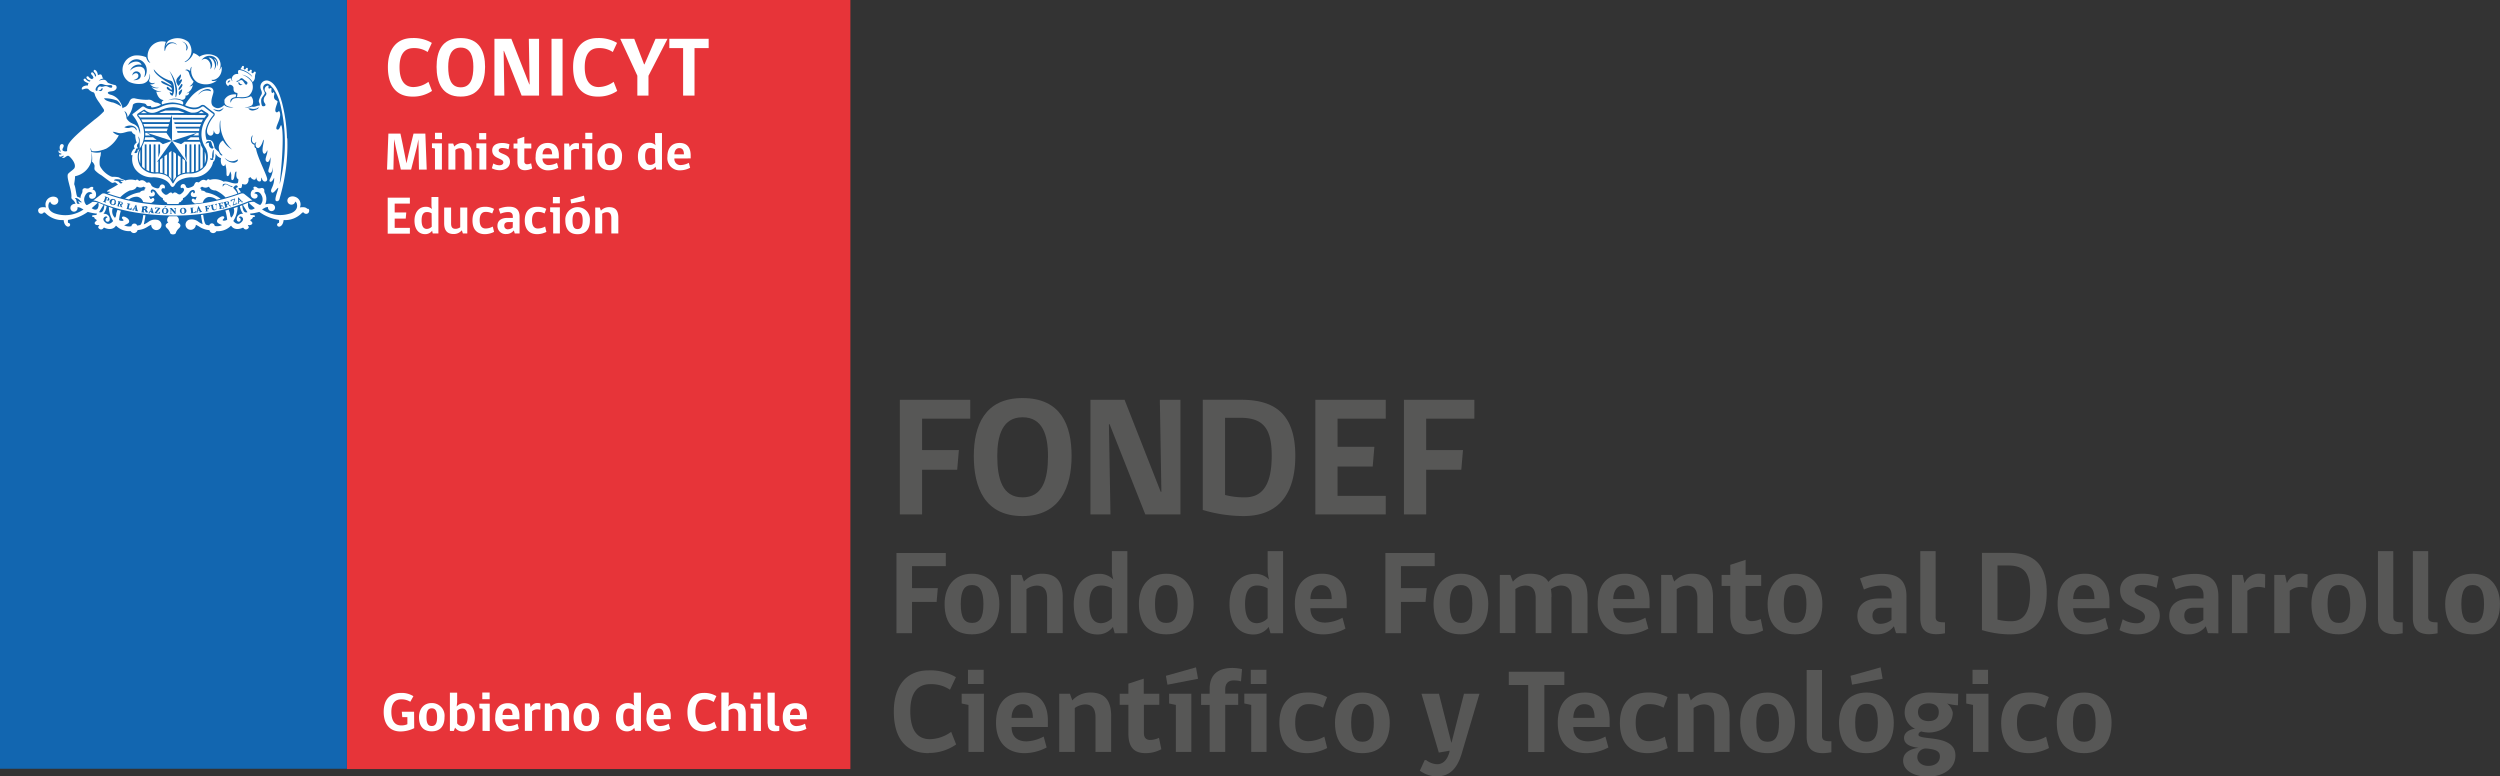 <svg id="Capa_1" data-name="Capa 1" xmlns="http://www.w3.org/2000/svg" viewBox="0 0 547.9 170.17"><rect x="0" y="0" width="547.9" height="170.17" fill="#333333" stroke="none"/><defs><style>.cls-1{fill:#e73439;}.cls-2{fill:#fff;}.cls-3{fill:#1266b0;}.cls-4{fill:#575756;}</style></defs><rect class="cls-1" x="76.02" width="110.35" height="168.55"/><path class="cls-2" d="M128.12,64,128,57.35h0c-.14.85-.28,1.46-.39,1.91L126.4,64h-2.25l-1.08-4.76c-.1-.45-.24-1.06-.4-1.91h0L122.52,64h-1.4l.3-7.89h2.64s.86,4,1.32,6.52h0c.53-2.54,1.55-6.52,1.55-6.52h2.59l.3,7.89Z" transform="translate(-36.3 -26.83)"/><path class="cls-2" d="M131.63,64V59.39l-.66-.14v-1h2.18V64Zm0-8.07h1.54v1.4h-1.54Z" transform="translate(-36.3 -26.83)"/><path class="cls-2" d="M138.1,64v-3.4c0-.87-.33-1.28-1-1.28a1.83,1.83,0,0,0-1,.36V64h-1.53V58.29h1.05l.24.66a2.34,2.34,0,0,1,1.81-.78c1.44,0,2,.86,2,2.31V64Z" transform="translate(-36.3 -26.83)"/><path class="cls-2" d="M141.36,64V59.39l-.66-.14v-1h2.18V64ZM141.31,56h1.55v1.4h-1.55Z" transform="translate(-36.3 -26.83)"/><path class="cls-2" d="M145.59,59.8c0,.88,2.48.62,2.48,2.49,0,1-.77,1.84-2.26,1.84a3.72,3.72,0,0,1-1.72-.42l.32-1.06a2.64,2.64,0,0,0,1.36.4c.5,0,.84-.28.84-.63,0-1-2.44-.69-2.44-2.65,0-.84.64-1.6,2.18-1.6a4.37,4.37,0,0,1,1.61.29l-.21,1.1a3.46,3.46,0,0,0-1.38-.29c-.52,0-.78.2-.78.53" transform="translate(-36.3 -26.83)"/><path class="cls-2" d="M151.39,64.14c-1,0-1.69-.48-1.69-1.92V59.38h-.85V58.29h.85v-1l1.51-.49v1.48h1.53v1.09h-1.53v2.8a.58.58,0,0,0,.61.66,2.19,2.19,0,0,0,.88-.21l.23,1.12a3.28,3.28,0,0,1-1.54.39" transform="translate(-36.3 -26.83)"/><path class="cls-2" d="M155.21,61.56A1.31,1.31,0,0,0,156.69,63a3.93,3.93,0,0,0,1.68-.48l.29,1.07a4.65,4.65,0,0,1-2.16.57,2.67,2.67,0,0,1-2.81-3c0-1.76.85-3,2.68-3s2.41,1.29,2.41,2.73v.66Zm1.08-2.27c-.76,0-1.08.7-1.08,1.37h2.09c0-.73-.21-1.37-1-1.37" transform="translate(-36.3 -26.83)"/><path class="cls-2" d="M163.18,59.56a2.86,2.86,0,0,0-.71-.09,1.66,1.66,0,0,0-1,.39V64h-1.52V58.29H161l.16.77h0a1.51,1.51,0,0,1,1.36-.87,2.46,2.46,0,0,1,.67.08Z" transform="translate(-36.3 -26.83)"/><path class="cls-2" d="M164.57,64V59.39l-.67-.14v-1h2.19V64Zm0-8.07h1.55v1.4h-1.55Z" transform="translate(-36.3 -26.83)"/><path class="cls-2" d="M172.62,61.14c0,2-1,3-2.69,3s-2.69-1-2.69-3a2.7,2.7,0,1,1,5.38,0m-1.56,0c0-1.37-.41-1.85-1.13-1.85s-1.11.48-1.11,1.85.37,1.87,1.11,1.87,1.13-.5,1.13-1.87" transform="translate(-36.3 -26.83)"/><path class="cls-2" d="M180,58.74a3.68,3.68,0,0,1-.14-1.06V56h1.52V64h-1.24l-.18-.63a1.84,1.84,0,0,1-1.51.75c-1.3,0-2.34-.94-2.34-3s1.07-3,2.46-3a1.85,1.85,0,0,1,1.43.57m-.14.86a2,2,0,0,0-1-.28c-.73,0-1.18.49-1.18,1.82s.43,1.88,1.16,1.88a1.48,1.48,0,0,0,1.06-.49Z" transform="translate(-36.3 -26.83)"/><path class="cls-2" d="M184.1,61.56A1.31,1.31,0,0,0,185.57,63a4,4,0,0,0,1.69-.48l.29,1.07a4.65,4.65,0,0,1-2.16.57,2.67,2.67,0,0,1-2.82-3c0-1.76.85-3,2.69-3s2.41,1.29,2.41,2.73v.66Zm1.08-2.27c-.76,0-1.08.7-1.08,1.37h2.09c0-.73-.22-1.37-1-1.37" transform="translate(-36.3 -26.83)"/><polygon class="cls-2" points="84.97 51.21 84.97 43.32 89.83 43.32 89.83 44.62 86.5 44.62 86.5 46.56 89.04 46.56 88.92 47.91 86.5 47.91 86.5 49.94 89.83 49.94 89.83 51.21 84.97 51.21"/><path class="cls-2" d="M131,72.75a3.61,3.61,0,0,1-.14-1V70h1.52V78h-1.24L131,77.4a1.88,1.88,0,0,1-1.52.75c-1.3,0-2.34-.93-2.34-3,0-1.89,1.08-3,2.47-3a1.84,1.84,0,0,1,1.42.56m-.14.87a1.91,1.91,0,0,0-1-.28c-.73,0-1.19.49-1.19,1.82s.43,1.88,1.16,1.88a1.52,1.52,0,0,0,1.06-.49Z" transform="translate(-36.3 -26.83)"/><path class="cls-2" d="M137.75,78l-.24-.7a2.24,2.24,0,0,1-1.78.82c-1.43,0-2.09-.79-2.09-2.37V72.31h1.52v3.48c0,.88.32,1.19,1,1.19a1.84,1.84,0,0,0,1-.34V72.31h1.55V78Z" transform="translate(-36.3 -26.83)"/><path class="cls-2" d="M144.58,77.65a4.54,4.54,0,0,1-2,.5c-1.7,0-2.73-1-2.73-3s1-3,2.72-3a3.86,3.86,0,0,1,2,.47l-.4,1a2.82,2.82,0,0,0-1.44-.35c-.79,0-1.3.54-1.3,1.82s.48,1.82,1.31,1.82a3.38,3.38,0,0,0,1.56-.43Z" transform="translate(-36.3 -26.83)"/><path class="cls-2" d="M149.12,78l-.21-.67a2.06,2.06,0,0,1-1.67.79,1.77,1.77,0,0,1-1.92-1.83c0-1.07.79-1.7,2.17-1.7h1.2v-.29c0-.74-.42-1-1-1a4.32,4.32,0,0,0-1.72.38l-.38-1.08a5.7,5.7,0,0,1,2.25-.47c1.63,0,2.33.75,2.33,2.21V78Zm-.43-2.5h-.95c-.63,0-.92.31-.92.74a.76.76,0,0,0,.85.84,1.73,1.73,0,0,0,1-.38Z" transform="translate(-36.3 -26.83)"/><path class="cls-2" d="M156.05,77.65a4.53,4.53,0,0,1-2,.5c-1.71,0-2.74-1-2.74-3s1-3,2.72-3a3.79,3.79,0,0,1,2,.47l-.39,1a2.82,2.82,0,0,0-1.44-.35c-.79,0-1.3.54-1.3,1.82s.48,1.82,1.31,1.82a3.41,3.41,0,0,0,1.56-.43Z" transform="translate(-36.3 -26.83)"/><path class="cls-2" d="M157.53,78V73.41l-.66-.14v-1H159V78ZM157.48,70H159v1.39h-1.54Z" transform="translate(-36.3 -26.83)"/><path class="cls-2" d="M165.58,75.16c0,2-1,3-2.69,3s-2.69-1-2.69-3a2.7,2.7,0,1,1,5.38,0m-4.1-3.74-.15-.88,2.95-.83.2,1.13ZM164,75.16c0-1.38-.4-1.86-1.12-1.86s-1.11.49-1.11,1.86.36,1.87,1.11,1.87,1.12-.5,1.12-1.87" transform="translate(-36.3 -26.83)"/><path class="cls-2" d="M170.28,78v-3.4c0-.86-.33-1.27-1-1.27a1.83,1.83,0,0,0-1,.35V78h-1.53V72.31h1L168,73a2.37,2.37,0,0,1,1.81-.77c1.45,0,2,.85,2,2.3V78Z" transform="translate(-36.3 -26.83)"/><path class="cls-2" d="M127.08,186.41a6.82,6.82,0,0,1-3,.73c-2.44,0-3.69-1.7-3.69-4.3s1.25-4.15,3.81-4.15a4.78,4.78,0,0,1,2.7.72l-.68,1.22a3.6,3.6,0,0,0-2-.53c-1.48,0-2.15,1.09-2.15,2.71,0,1.93.72,3,2.13,3a3.15,3.15,0,0,0,1.38-.26V184h-1.12l-.1-1.19h2.69Z" transform="translate(-36.3 -26.83)"/><path class="cls-2" d="M133.72,184c0,2-1,3.11-2.8,3.11s-2.79-1.07-2.79-3.11c0-1.75,1-3.09,2.79-3.09a2.77,2.77,0,0,1,2.8,3.09m-1.63,0c0-1.44-.42-1.93-1.17-1.93s-1.15.51-1.15,1.93.38,1.94,1.15,1.94,1.17-.52,1.17-1.94" transform="translate(-36.3 -26.83)"/><path class="cls-2" d="M136.38,181.67a2.12,2.12,0,0,1,1.58-.73c1.4,0,2.41,1,2.41,3.09s-1.22,3.11-2.6,3.11a2,2,0,0,1-1.73-.84l-.29.72h-.85v-8.39h1.59v2.08Zm.11,3.69a1.41,1.41,0,0,0,1.08.61c.69,0,1.21-.51,1.21-1.94s-.46-1.92-1.19-1.92a1.7,1.7,0,0,0-1.1.47Z" transform="translate(-36.3 -26.83)"/><path class="cls-2" d="M142.05,187v-4.81l-.69-.15v-1h2.27v6Zm-.05-8.39h1.61v1.45H142Z" transform="translate(-36.3 -26.83)"/><path class="cls-2" d="M146.44,184.47a1.35,1.35,0,0,0,1.53,1.47,4,4,0,0,0,1.75-.5l.3,1.12a4.85,4.85,0,0,1-2.25.58,2.77,2.77,0,0,1-2.93-3.11c0-1.84.89-3.09,2.8-3.09s2.5,1.34,2.5,2.83v.7Zm1.12-2.36c-.8,0-1.12.71-1.12,1.42h2.17c0-.76-.23-1.42-1.05-1.42" transform="translate(-36.3 -26.83)"/><path class="cls-2" d="M154.72,182.39a2.7,2.7,0,0,0-.74-.1,1.71,1.71,0,0,0-1.07.4V187h-1.58v-6h1.1l.18.81h0a1.59,1.59,0,0,1,1.42-.91,2.67,2.67,0,0,1,.7.08Z" transform="translate(-36.3 -26.83)"/><path class="cls-2" d="M159.37,187v-3.54c0-.9-.34-1.32-1.07-1.32a1.94,1.94,0,0,0-1,.36V187h-1.6v-6h1.1l.24.68a2.48,2.48,0,0,1,1.88-.8c1.51,0,2.11.89,2.11,2.4V187Z" transform="translate(-36.3 -26.83)"/><path class="cls-2" d="M167.63,184c0,2-1,3.11-2.8,3.11S162,186.07,162,184c0-1.75,1-3.09,2.79-3.09a2.78,2.78,0,0,1,2.8,3.09M166,184c0-1.44-.42-1.93-1.17-1.93s-1.15.51-1.15,1.93.38,1.94,1.15,1.94S166,185.45,166,184" transform="translate(-36.3 -26.83)"/><path class="cls-2" d="M175.34,181.53a3.63,3.63,0,0,1-.14-1.1v-1.8h1.57V187h-1.28l-.19-.66a1.9,1.9,0,0,1-1.58.78c-1.34,0-2.43-1-2.43-3.1,0-2,1.12-3.1,2.57-3.1a1.92,1.92,0,0,1,1.48.59m-.14.9a2.14,2.14,0,0,0-1.09-.3c-.75,0-1.23.51-1.23,1.9s.46,2,1.21,2a1.62,1.62,0,0,0,1.11-.51Z" transform="translate(-36.3 -26.83)"/><path class="cls-2" d="M179.56,184.47a1.35,1.35,0,0,0,1.54,1.47,4,4,0,0,0,1.75-.5l.3,1.12a4.85,4.85,0,0,1-2.25.58A2.77,2.77,0,0,1,178,184c0-1.84.89-3.09,2.8-3.09s2.5,1.34,2.5,2.83v.7Zm1.12-2.36c-.79,0-1.12.71-1.12,1.42h2.18c0-.76-.23-1.42-1.06-1.42" transform="translate(-36.3 -26.83)"/><path class="cls-2" d="M190.51,187.14c-2.31,0-3.55-1.53-3.55-4.26,0-2.56,1.23-4.19,3.55-4.19a5.12,5.12,0,0,1,2.79.7l-.6,1.29a3.37,3.37,0,0,0-2-.58c-1.36,0-2,1-2,2.76s.68,2.87,2,2.87a3.82,3.82,0,0,0,2.16-.75l.51,1.29a4.86,4.86,0,0,1-2.82.87" transform="translate(-36.3 -26.83)"/><path class="cls-2" d="M194.39,187v-8.39H196v2.2a2.43,2.43,0,0,1-.16.93,2.13,2.13,0,0,1,1.72-.82c1.7,0,2.18.89,2.18,2.4V187H198.1v-3.55c0-.85-.34-1.31-1.06-1.31a1.9,1.9,0,0,0-1.06.36V187Z" transform="translate(-36.3 -26.83)"/><path class="cls-2" d="M201.48,187v-4.81l-.69-.15v-1h2.27v6Zm0-8.39H203v1.45h-1.6Z" transform="translate(-36.3 -26.83)"/><path class="cls-2" d="M204.52,185.44v-6.81h1.57v6.72c0,.5.3.57,1,.57V187a5,5,0,0,1-.88.1c-1.21,0-1.65-.65-1.65-1.7" transform="translate(-36.3 -26.83)"/><path class="cls-2" d="M209.44,184.47a1.35,1.35,0,0,0,1.53,1.47,3.94,3.94,0,0,0,1.75-.5l.31,1.12a4.89,4.89,0,0,1-2.25.58c-1.84,0-2.93-1.14-2.93-3.11s.88-3.09,2.8-3.09,2.49,1.34,2.49,2.83v.7Zm1.12-2.36c-.79,0-1.12.71-1.12,1.42h2.18c0-.76-.24-1.42-1.06-1.42" transform="translate(-36.3 -26.83)"/><path class="cls-2" d="M126.7,48c-3.51,0-5.39-2.33-5.39-6.48,0-3.87,1.87-6.35,5.39-6.35a7.8,7.8,0,0,1,4.24,1.06l-.92,2a5.29,5.29,0,0,0-3.07-.86c-2.06,0-3.09,1.45-3.09,4.18s1,4.36,3.06,4.36a5.72,5.72,0,0,0,3.28-1.15l.78,2A7.37,7.37,0,0,1,126.7,48" transform="translate(-36.3 -26.83)"/><path class="cls-2" d="M137.27,48c-4.11,0-5.29-3.12-5.29-6.51s1.14-6.32,5.29-6.32,5.34,3,5.34,6.32S141.39,48,137.27,48m0-10.74c-2.17,0-2.74,2-2.74,4.21,0,2.47.55,4.5,2.74,4.5s2.77-2,2.77-4.5c0-2.27-.59-4.21-2.77-4.21" transform="translate(-36.3 -26.83)"/><polygon class="cls-2" points="114.32 20.95 110.45 11.15 110.38 11.15 110.53 20.95 108.36 20.95 108.36 8.5 112.07 8.5 116 18.49 116.07 18.49 115.9 8.5 118.14 8.5 118.14 20.95 114.32 20.95"/><rect class="cls-2" x="120.87" y="8.5" width="2.42" height="12.45"/><path class="cls-2" d="M167.28,48c-3.5,0-5.38-2.33-5.38-6.48,0-3.87,1.86-6.35,5.38-6.35a7.86,7.86,0,0,1,4.25,1.06l-.93,2a5.25,5.25,0,0,0-3.06-.86c-2.06,0-3.09,1.45-3.09,4.18s1,4.36,3.06,4.36a5.77,5.77,0,0,0,3.28-1.15l.78,2A7.38,7.38,0,0,1,167.28,48" transform="translate(-36.3 -26.83)"/><polygon class="cls-2" points="142.12 16.61 142.12 20.95 139.68 20.95 139.68 16.59 135.93 8.5 139 8.5 141.16 14.1 141.25 14.1 143.66 8.5 146.3 8.5 142.12 16.61"/><polygon class="cls-2" points="152.21 10.54 152.21 20.95 149.71 20.95 149.71 10.54 146.69 10.54 146.69 8.5 155.31 8.5 155.31 10.54 152.21 10.54"/><path class="cls-2" d="M81.17,60.07V62.7a3.23,3.23,0,0,0,0-2.63" transform="translate(-36.3 -26.83)"/><path class="cls-2" d="M86.7,44.6c-.11.24-.45.24-.49.54-.29-.26.24-.84.49-.54m1.81-.11c.25-.15.47-.65.86-.4.17.09.35.28.55.42a1.68,1.68,0,0,1,.52.46c.11.22-.19.76-.53.28s-.55-1-1.06-.76-.69.51-.8.23.3-.14.46-.23m0,.42c.16-.2.22.65.88.4-.47.57-1.11,0-.88-.4m-2.22.88c.07,0,0-.36.31-.39a.92.92,0,0,1,.83.55c.07.33-.21,1.15.86,1.26l0,.34h0a1.6,1.6,0,0,1-.15.57h.2c1.42.07,2.23,0,2.64-.47a3.11,3.11,0,0,0,.37-.52,2.53,2.53,0,0,0,.22-2h0s0-.08,0-.11l-.09-.19a4.15,4.15,0,0,0-2.19-1.64.71.71,0,0,0-.21,0h0l0,0h0a1.48,1.48,0,0,1,.22,0,3.34,3.34,0,0,1,2.33,1.62,1.35,1.35,0,0,0,.5-1h0a2.42,2.42,0,0,1,.17-.94.25.25,0,0,0-.11-.32.24.24,0,0,0-.31.11c-.19.4-.64.19-.45-.21a.25.25,0,0,0-.11-.33.26.26,0,0,0-.31.12c-.18.38-.61.17-.44-.21a.24.24,0,0,0-.1-.32.24.24,0,0,0-.31.12c-.19.4-.64.17-.45-.22a.24.24,0,0,0-.11-.32.23.23,0,0,0-.31.12,2.31,2.31,0,0,1-.38.6,4.67,4.67,0,0,1,2.34,1.24,3.22,3.22,0,0,1,.26.31h0a0,0,0,0,1,0,0,.15.15,0,0,1,0,.09,0,0,0,0,1,0,0,1.63,1.63,0,0,0-.27-.26,5.06,5.06,0,0,0-2.48-1.23c-.46.06-.33.57-.28.91a1.15,1.15,0,0,0-1.41.94,1.56,1.56,0,0,0,.15.63s0,0,0,0-.15-.08-.2-.24a1.48,1.48,0,0,1-.1-.39c-.63,0-1.21.37-1.16.95a1.05,1.05,0,0,0,.57.78" transform="translate(-36.3 -26.83)"/><path class="cls-2" d="M103.61,72.57c-.43-.53-1.59-.27-1.59-.27a1.72,1.72,0,0,0-1.1-2.35,1.47,1.47,0,0,0-1.27.14h0l0,0-.12.1a.88.88,0,0,0,.65,1.5.91.91,0,0,0,.51-.16A.92.92,0,0,0,101,71a.85.85,0,0,1,.32.41c.5,1.58-1.28,2.15-1.28,2.15a7,7,0,0,1-6.33-.85l.69-.36a1.44,1.44,0,0,1,.62-.14s0,.07,0,.11a.78.78,0,0,0,.78.78.77.77,0,0,0,.77-.78.7.7,0,0,0-.1-.38h0a.37.37,0,0,0-.06-.09c-.46-.69-2-.23-2-.23a2.83,2.83,0,0,0,.05-2.24c-.29-.48-.23-.66-.23-.66,0-.46-.12-.51-.12-.51a.58.58,0,0,0-.66-.15c-.64.14-.78-.12-.78-.12-.52-.37-.76-.14-.76-.14-.22.15.09.54.09.54-.56,0-.73.72-.73.72-.23,1.2.76,1.29.76,1.29.7,0,.71-.53.71-.53.09-.55-.69-.59-.69-.59a.44.44,0,0,1,.37-.32c.82-.2,1.19.73,1.19.73a1.77,1.77,0,0,1-.18,2,.21.21,0,0,1-.27.06A7.81,7.81,0,0,1,92,71.06l-.06,0h-.28a2.55,2.55,0,0,0-.85.18c.31.34,1.34,1.21,1.34,1.21-.77.61-1.22.19-1.22.19a1.6,1.6,0,0,1-.23-1.36l-.08,0c-.36.16-.72.3-1.09.44.37.64,1,1.61,1,1.61-.9.32-1.09-.88-1.14-1.53l-.52.2a.82.82,0,0,1,.05.25,3.57,3.57,0,0,0,.66,1.46,1.15,1.15,0,0,0-1,.28,1.09,1.09,0,0,0-.37,1,.45.45,0,0,0,.9,0,.45.45,0,0,0-.43-.46c.2-.49.67-.1.67-.1.7.62-.39,1.32-.39,1.32-.78.52-1.51-.47-1.51-.47a5.9,5.9,0,0,0,.94-3.09l-.85.28a2,2,0,0,1-.52,2.06c-.26-.18-.3-.88-.3-.88-.08-.3-.17-.59-.27-.86l-.74.2a11.08,11.08,0,0,1,.4,2,1.19,1.19,0,0,1-.59.22c-.64.05-.3-.31-.3-.31.31-.26.25-.46.25-.46-.19-.44-.89,0-.89,0-.93.52-.66,1.06-.66,1.06.12.34,1.06.67,1.06.67a2.33,2.33,0,0,1-1.6.2.65.65,0,0,0-.48-.56h-.07a.59.59,0,0,0-.6.24.56.56,0,0,0-.11.2l-.58-.12c-.4-.06-.62-1.21-.75-2.21l-.47.06c.15,1.07.35,2,.35,2a4.9,4.9,0,0,1-1-.59A2.38,2.38,0,0,0,77.75,75a1.13,1.13,0,1,0,1.32,1.14c.4.19.77.42.77.42a4.32,4.32,0,0,0,2.21.75.83.83,0,0,0,.81.66.8.8,0,0,0,.71-.43,4,4,0,0,0,3-1c.23-.3.28-.13.28-.13.79,1.15,2.33.45,2.33.45.3-.15.36,0,.36,0a.58.58,0,0,0,.78.23c.61-.32.25-.7.25-.7-.2-.21,0-.2,0-.2.72.11.86-.3.86-.3.15-.34-.37-.62-.37-.62-.14-.18.14-.32.14-.32.42-.25.36-.49.36-.49.53,0,.49-.24.49-.24,0-.22-.66-.21-.66-.21-.53,0-.42-.32-.42-.32a10.41,10.41,0,0,0,2-.38A9.92,9.92,0,0,0,97.27,75a1.81,1.81,0,0,1,0,.66h0a.41.41,0,0,0-.42.41.42.42,0,0,0,.42.41l.11,0c.83-.22.9-1.44.9-1.44a5.12,5.12,0,0,0,4-1.55c.23-.2.35-.14.4-.08h0a.68.68,0,0,0,1.08,0,1.1,1.1,0,0,0,.12-.38h0a.64.64,0,0,0-.14-.44" transform="translate(-36.3 -26.83)"/><path class="cls-2" d="M75.22,75.6a.53.53,0,0,0,.27-.37,1.06,1.06,0,0,0-.44-1l-.84,0h0l-.84,0a1.06,1.06,0,0,0-.43,1,.54.54,0,0,0,.26.37s-.59.25-.6.66c0,0-.07.31.46.73a2.93,2.93,0,0,1,.49.76s0,.45.67.45.66-.45.66-.45a2.87,2.87,0,0,1,.5-.76c.52-.42.46-.73.46-.73,0-.41-.61-.66-.61-.66" transform="translate(-36.3 -26.83)"/><polygon class="cls-2" points="43.32 46.16 43.64 46.12 43.44 45.76 43.32 46.16"/><polygon class="cls-2" points="32.9 46.17 33.21 46.2 33.09 45.81 32.9 46.17"/><path class="cls-2" d="M68,72.14h0l-.07.48a.91.91,0,0,0,.22,0,.18.18,0,0,0,.09-.06.26.26,0,0,0,0-.15.23.23,0,0,0,0-.19.42.42,0,0,0-.21-.08" transform="translate(-36.3 -26.83)"/><path class="cls-2" d="M72.47,72.51a.27.27,0,0,0-.24.12.73.73,0,0,0-.1.39.93.93,0,0,0,.07.43.24.24,0,0,0,.22.14.29.29,0,0,0,.26-.11,1,1,0,0,0,0-.82.29.29,0,0,0-.24-.15" transform="translate(-36.3 -26.83)"/><path class="cls-2" d="M76.38,72.51a.27.27,0,0,0-.24.13.75.75,0,0,0-.06.4.8.8,0,0,0,.1.42.24.24,0,0,0,.24.12.29.29,0,0,0,.24-.13.77.77,0,0,0,.06-.42.94.94,0,0,0-.09-.4.25.25,0,0,0-.25-.12" transform="translate(-36.3 -26.83)"/><polygon class="cls-2" points="29.41 45.67 29.71 45.72 29.62 45.31 29.41 45.67"/><path class="cls-2" d="M59.75,70.13l-.17.47.06,0a.22.22,0,0,0,.21,0,.37.37,0,0,0,.11-.15.47.47,0,0,0,0-.16.17.17,0,0,0-.06-.1.65.65,0,0,0-.17-.09" transform="translate(-36.3 -26.83)"/><path class="cls-2" d="M61,70.69a.9.9,0,0,0-.19.36.89.89,0,0,0-.06.42.27.27,0,0,0,.19.2.28.28,0,0,0,.27,0,.66.66,0,0,0,.2-.38.67.67,0,0,0,0-.4.27.27,0,0,0-.19-.21.29.29,0,0,0-.27,0" transform="translate(-36.3 -26.83)"/><path class="cls-2" d="M62.69,71.08l0,0-.12.47a.8.8,0,0,0,.21,0l.11,0a.26.26,0,0,0,.06-.14.2.2,0,0,0,0-.19.34.34,0,0,0-.2-.11" transform="translate(-36.3 -26.83)"/><path class="cls-2" d="M86.05,71.1a.37.37,0,0,0-.23,0h0l.12.46a.53.53,0,0,0,.2-.07.14.14,0,0,0,.07-.1.27.27,0,0,0,0-.15.2.2,0,0,0-.11-.16" transform="translate(-36.3 -26.83)"/><polygon class="cls-2" points="52.34 44.13 52.64 44.02 52.35 43.72 52.34 44.13"/><path class="cls-2" d="M89.08,71.27l0-.1s.08,0,.09,0a0,0,0,0,0,0-.05.05.05,0,0,0,0,0l0,0L89,70.93l-.36.13v.07a.77.77,0,0,0,0,.1.1.1,0,0,0,.06,0,.24.24,0,0,0,.1,0l0,.1-.39.15,0-.1c.08,0,.12-.12.12-.26l0-1.06.1,0,.72.77a.41.41,0,0,0,.16.14h.1l0,.1Zm-1.92.66v-.08l.33-1.25-.19.06a.73.73,0,0,0-.23.12A.31.31,0,0,0,87,71l-.1,0-.08-.33,1-.33,0,.08-.35,1.25.28-.1a.62.62,0,0,0,.16-.07.44.44,0,0,0,.08-.11.9.9,0,0,0,0-.18l.1,0,.1.36Zm-.59.18-.28-.27-.15-.14a.11.11,0,0,0-.07,0,.28.28,0,0,0-.13,0L86,72c0,.05,0,.09.06.1s.06,0,.13,0h0l0,.1-.65.18,0-.1h0c.06,0,.1,0,.11-.07a.28.28,0,0,0,0-.13l-.21-.72a.15.15,0,0,0-.06-.11s-.06,0-.12,0h0l0-.1.49-.13.11,0,.25-.06a.43.43,0,0,1,.16,0,.34.34,0,0,1,.15.09.22.22,0,0,1,.08.13.32.32,0,0,1-.16.37,1.75,1.75,0,0,1,.28.2.93.93,0,0,0,.21.17.12.12,0,0,0,.1,0l0,.1Zm-2.36.59,0-.1h0a.15.15,0,0,0,.11-.06.14.14,0,0,0,0-.13l-.17-.73a.19.19,0,0,0-.06-.11.18.18,0,0,0-.13,0h0l0-.1,1-.24.09.31-.09,0-.1-.12a.2.2,0,0,0-.08,0,.26.26,0,0,0-.12,0l-.24,0,.11.43.11,0c.06,0,.09,0,.11,0a.28.28,0,0,0,0-.13l.1,0,.1.42-.1,0v0a.25.25,0,0,0,0-.09s-.07,0-.13,0l-.12,0,.07.31a.53.53,0,0,0,0,.11s0,0,.07,0a.37.37,0,0,0,.14,0,.54.54,0,0,0,.17-.07.32.32,0,0,0,.07-.13.57.57,0,0,0,0-.18l.1,0,.09.42Zm-.58-.87.08.42a1,1,0,0,1,0,.23.41.41,0,0,1,0,.17.39.39,0,0,1-.15.16.69.69,0,0,1-.25.1.61.61,0,0,1-.27,0,.33.33,0,0,1-.19-.08.53.53,0,0,1-.12-.14s0-.12-.06-.19l-.1-.5c0-.06,0-.1,0-.12h-.13l0-.1.67-.13v.1h0c-.06,0-.1,0-.11.06a.16.16,0,0,0,0,.12l.1.5a.66.66,0,0,0,.07.2.19.19,0,0,0,.12.11.24.24,0,0,0,.19,0,.26.26,0,0,0,.18-.09.26.26,0,0,0,.07-.16.72.72,0,0,0,0-.24l-.08-.42a.16.16,0,0,0-.22-.15l0-.1.46-.1,0,.11a.1.1,0,0,0-.08,0,.08.08,0,0,0,0,.07.2.2,0,0,0,0,.11m-1.47.32a.48.48,0,0,0-.09-.13S82,72,82,72h-.12l-.21,0,.07.43.1,0s.08,0,.09,0,0-.07,0-.13l.1,0,.07.43-.1,0a.18.18,0,0,0-.06-.13.16.16,0,0,0-.1,0h-.1l.06.35a.23.23,0,0,0,0,.11A.17.17,0,0,0,82,73h0l0,.1-.68.11,0-.1h0a.14.14,0,0,0,.12,0,.24.24,0,0,0,0-.12l-.11-.75a.19.19,0,0,0,0-.11.13.13,0,0,0-.13,0h0l0-.11,1.06-.16.06.33ZM80,73.4v-.1l.11,0a.06.06,0,0,0,0,0s0,0,0-.06l0,0,0-.09-.39,0,0,.06s0,.08,0,.1a.05.05,0,0,0,0,.06h.09l0,.1-.42,0v-.1c.08,0,.14-.09.17-.23l.28-1h.11l.51.94c0,.08.09.15.13.16l.09,0v.1ZM78,73.59v-.1h0a.15.15,0,0,0,.12,0,.16.16,0,0,0,0-.12l-.07-.75a.17.17,0,0,0,0-.12.17.17,0,0,0-.12,0h0v-.11l.68-.06v.11h0a.18.18,0,0,0-.13,0,.25.25,0,0,0,0,.13l.06.72a.54.54,0,0,0,0,.11.07.07,0,0,0,0,0,.32.32,0,0,0,.14,0,.3.3,0,0,0,.24-.1.54.54,0,0,0,.1-.23h.1l0,.42Zm-1.08-.1a.71.71,0,0,1-.51.22.87.87,0,0,1-.4-.08.55.55,0,0,1-.25-.25.62.62,0,0,1-.09-.32.7.7,0,0,1,.08-.33.55.55,0,0,1,.25-.25.79.79,0,0,1,.34-.1.68.68,0,0,1,.54.18.66.66,0,0,1,.21.46.59.59,0,0,1-.17.47m-2.12-.93-.09,0s0,0,0,.07a.22.22,0,0,0,0,.12v1h-.13l-.82-.93v.58c0,.1,0,.16.05.18a.2.2,0,0,0,.14,0v.1h-.48v-.1l.1,0,.06-.07a.45.45,0,0,0,0-.13v-.65c0-.13-.06-.19-.18-.19v-.11h.43l.7.78v-.47q0-.21-.18-.21v-.1h.46Zm-1.86,1a.77.77,0,0,1-.53.17A.71.71,0,0,1,72,73.6a.62.62,0,0,1-.24-.27.85.85,0,0,1-.06-.31.65.65,0,0,1,.11-.33.54.54,0,0,1,.27-.23.8.8,0,0,1,.87.14.66.66,0,0,1,.17.49.62.62,0,0,1-.2.45m-1.52-1.09-.8,1,.3,0a.33.33,0,0,0,.18,0,.26.26,0,0,0,.11-.07.48.48,0,0,0,.09-.16h.11l-.05.38-1.14-.09v-.08l.79-1-.2,0a.46.46,0,0,0-.27,0,.43.43,0,0,0-.13.17h-.09l0-.33,1.07.08Zm-1.37,1.09-.63-.06,0-.1h.1s0,0,0,0a.15.15,0,0,0,0-.06l0,0,0-.1-.39,0,0,0a.49.49,0,0,0,0,.1.07.07,0,0,0,0,.06l.1,0v.1l-.42,0v-.1c.08,0,.16,0,.22-.18l.49-.95h.11l.3,1c0,.1,0,.16.09.18a.15.15,0,0,0,.09,0Zm-1.4-.14-.38-.05a1.73,1.73,0,0,1-.16-.35l-.08-.19s0,0-.06,0a.24.24,0,0,0-.13,0l0,.3a.2.2,0,0,0,0,.12.12.12,0,0,0,.12.06h0v.1l-.68-.08v-.11h0a.17.17,0,0,0,.13,0,.43.43,0,0,0,0-.11l.1-.75s0-.1,0-.12,0,0-.11,0h0l0-.11L68,72h.12l.24,0a.51.51,0,0,1,.15.07.41.41,0,0,1,.1.13.33.33,0,0,1,0,.17.31.31,0,0,1-.29.27,1.25,1.25,0,0,1,.17.3,1.2,1.2,0,0,0,.13.23.14.14,0,0,0,.1,0Zm-2.14-.3L65.91,73l0-.1H66s0,0,0,0a.2.2,0,0,0,0-.07v0l0-.1-.38-.07,0,.06a.18.18,0,0,0,0,.08.06.06,0,0,0,0,.07s0,0,.1,0l0,.1-.41-.07v-.11c.08,0,.16,0,.24-.16l.56-.9h.1l.22,1.05c0,.1,0,.17.08.19l.08,0Zm-1.39-.26L64,72.6l0-.1h0c.06,0,.11,0,.13,0a.23.23,0,0,0,0-.12l.16-.73a.28.28,0,0,0,0-.13s0,0-.12-.06h0l0-.1.67.14,0,.1h0c-.07,0-.11,0-.13,0a.15.15,0,0,0-.05.1l-.15.72a.28.28,0,0,0,0,.11l0,0a.44.44,0,0,0,.13,0,.39.39,0,0,0,.27,0,.46.46,0,0,0,.15-.2l.1,0ZM63.05,72a1.2,1.2,0,0,0,.1.25.18.18,0,0,0,.09.06l0,.1-.38-.11a1.54,1.54,0,0,1-.11-.36.68.68,0,0,0-.06-.2.09.09,0,0,0,0-.06.24.24,0,0,0-.13,0l-.08.28c0,.06,0,.1,0,.13s.05,0,.11.06h0l0,.1-.66-.18,0-.1h0A.1.1,0,0,0,62,72s0,0,.06-.1l.2-.73a.28.28,0,0,0,0-.13.27.27,0,0,0-.11-.06h0l0-.1.49.14.12,0,.23.08a.3.3,0,0,1,.13.09.24.24,0,0,1,.09.14.25.25,0,0,1,0,.17.31.31,0,0,1-.32.23,1.21,1.21,0,0,1,.13.32m-1.28-.63a.67.67,0,0,1-.32.38.76.76,0,0,1-.56,0,.93.93,0,0,1-.35-.21.61.61,0,0,1-.16-.32.83.83,0,0,1,0-.32.59.59,0,0,1,.2-.29.52.52,0,0,1,.31-.16.89.89,0,0,1,.36,0,.69.69,0,0,1,.45.33.72.72,0,0,1,0,.52m-1.48-.78a.3.3,0,0,1-.14.17.42.42,0,0,1-.22,0,1.7,1.7,0,0,1-.3-.08l-.09,0-.1.28a.15.15,0,0,0,0,.13.17.17,0,0,0,.1.07h0l0,.09-.65-.23,0-.1h0a.2.2,0,0,0,.13,0,.19.19,0,0,0,.06-.11l.26-.71a.17.17,0,0,0,0-.11.17.17,0,0,0-.11-.08h0l0-.1.49.17.27.11a.43.43,0,0,1,.17.12.27.27,0,0,1,.08.17.26.26,0,0,1,0,.17M72.45,72l.38,0-.45.28H72.3Zm17-2.8a.92.92,0,0,0-.3.05A41.6,41.6,0,0,1,74.21,71.8a41.62,41.62,0,0,1-14.9-2.54.83.83,0,0,0-.29-.05.74.74,0,0,0-.44.13l-1.83,1.44h0a3.44,3.44,0,0,1,1.15.28c4.75,2.08,10.2,2.94,16.3,3a41.45,41.45,0,0,0,16.3-3,3.43,3.43,0,0,1,1.14-.28h0l-1.83-1.44a.71.71,0,0,0-.43-.13" transform="translate(-36.3 -26.83)"/><path class="cls-2" d="M67.81,51.2l-.67.43h1.38c-.29-.16-.55-.32-.71-.43" transform="translate(-36.3 -26.83)"/><path class="cls-2" d="M76.77,51.59c-.21-.11-.46-.21-.57-.27l-.07,0c-.27-.11-.52-.19-.75-.26H72.57a7.64,7.64,0,0,0-.76.26l-.06,0c-.12.06-.37.16-.57.27l-.08,0h5.75l-.08,0" transform="translate(-36.3 -26.83)"/><path class="cls-2" d="M80.42,51.22l0,0,0,0a4.21,4.21,0,0,1-.59.41H81l-.57-.41" transform="translate(-36.3 -26.83)"/><path class="cls-2" d="M67.05,62.69v-3a3.65,3.65,0,0,0,0,3" transform="translate(-36.3 -26.83)"/><path class="cls-2" d="M74,52H66.61a.28.28,0,0,0,.09.19l.29.38h6.78Z" transform="translate(-36.3 -26.83)"/><path class="cls-2" d="M73.65,53H67.24c.1.18.21.37.32.59h5.91Z" transform="translate(-36.3 -26.83)"/><path class="cls-2" d="M73.17,54.57l.18-.6H67.73c.07.19.14.38.2.6Z" transform="translate(-36.3 -26.83)"/><path class="cls-2" d="M73.06,55H68a5.21,5.21,0,0,1,.09.59h4.76Z" transform="translate(-36.3 -26.83)"/><path class="cls-2" d="M68,57.5h2.68l-.82-.59H68.1a3.64,3.64,0,0,1-.12.59" transform="translate(-36.3 -26.83)"/><path class="cls-2" d="M68.13,55.93V56a2.63,2.63,0,0,1,0,.54H69.3l-.83-.6Z" transform="translate(-36.3 -26.83)"/><path class="cls-2" d="M76.86,58.48h.39v3.69L76.86,61ZM74,57.7l3.28,4.63v2.29c.23,0,.4,0,.46,0h.13V58.48h.39v6.09a4.89,4.89,0,0,0,.59-.09v-6h.39v5.9a3.62,3.62,0,0,0,.59-.24V58.48h.39v5.44a3,3,0,0,0,.55-.45l0-.06v-4a9.42,9.42,0,0,1-.45-.9c-.09-.21-.17-.4-.23-.59H76.74l-.76.54-1.47-.54-.53-.2,5.51-1.76H75.18l-.12-.38h4.85A5.59,5.59,0,0,1,80,55H74.89l-.12-.39h5.36a5.31,5.31,0,0,1,.22-.6H74.59l-.12-.39h6.06c.1-.21.22-.41.32-.58H74.29l-.12-.4H81.1c.2-.28.35-.46.39-.51l.05-.07H74l0-.09v5.76Z" transform="translate(-36.3 -26.83)"/><path class="cls-2" d="M75.29,65.25a4.75,4.75,0,0,1,.59-.31V61.29l-.59-.45Z" transform="translate(-36.3 -26.83)"/><path class="cls-2" d="M74.29,66.47l.23-.37,0,0a2.66,2.66,0,0,1,.35-.46V60.53l-.6-.45Z" transform="translate(-36.3 -26.83)"/><path class="cls-2" d="M73.31,65.46a2.11,2.11,0,0,1,.48.59l0,0,.08.14V59.89l-.59.44Z" transform="translate(-36.3 -26.83)"/><path class="cls-2" d="M72.33,64.9a3.19,3.19,0,0,1,.59.28V60.63l-.59.45Z" transform="translate(-36.3 -26.83)"/><path class="cls-2" d="M76.27,64.81c.21-.06.41-.1.59-.14V62l-.59-.45Z" transform="translate(-36.3 -26.83)"/><path class="cls-2" d="M71.36,64.65l.58.12v-3.4l-.58.45Z" transform="translate(-36.3 -26.83)"/><path class="cls-2" d="M71,58.48h.38v1.73L71,61.36Zm-3,5.35V58.48h.4v5.6a3.48,3.48,0,0,0,.58.25V58.48h.39v6l.59.1V58.48h.4v6.11H71V62.12l-.35.26L74,57.7h0l-1.21-1.77h-4.3L74,57.69l-2,.74-.74-.54H67.87a5.37,5.37,0,0,1-.22.59l-.21.45v4.36a2.84,2.84,0,0,0,.58.54" transform="translate(-36.3 -26.83)"/><path class="cls-2" d="M77.27,57.5H80a5.41,5.41,0,0,1-.11-.59H78.09Z" transform="translate(-36.3 -26.83)"/><path class="cls-2" d="M79.88,55.93h-.41l-.83.6h1.21a3.59,3.59,0,0,1,0-.42c0-.06,0-.12,0-.18" transform="translate(-36.3 -26.83)"/><path class="cls-2" d="M65.56,39.78a2.1,2.1,0,0,1,2.13.45c1.36,1.35.61,3.23.2,3.33.29-.78.43-2-.81-2.27a2.65,2.65,0,0,0-2.27.88,2.06,2.06,0,0,1,2.53-1.26c-.27-.74-1.22-1-2.32-.44a4.57,4.57,0,0,0-.65.47,2,2,0,0,1,1.19-1.16m-.08,4.45c.68-.17,1.28-.53,1.1-1.17a.49.49,0,0,0-.46-.35.94.94,0,0,0-.83.53.89.89,0,0,1,1-.92,1,1,0,0,1,.81.67c.19.94-.67,1.33-1.64,1.24M70,42a6.93,6.93,0,0,0,3.78,2.53c.61.17.91,2.13.41,3.1-.56,0-.62-.38-.73-.81.25.2.6.47.57,0-.21-.18-1.47-.5-1.14-1.06.2-.3.88.92,1.08.51.11-.82-2.43-1.07-2.36-1.77,0-.38,2,1,2.29.94,0-.44-3-1.63-3.85-3.23C70,42.09,70,42,70,42s0,0,0,0m5,3.76a4.31,4.31,0,0,1-.13,2.37c-.19-.06-.08-.4-.08-.55a8.77,8.77,0,0,0-.23-2.35,14.47,14.47,0,0,0-1.13-2.87A8.55,8.55,0,0,1,75,45.75m.78-2.65c.54.23-.26,1.3-.33,1.5.12-.05.56-.51.73-.38s-.57,1.34-.79,1.42c-1.2-1.55.34-2,.39-2.54m1.66-6c0,.61-.3.8-.37.77a.06.06,0,0,1,0-.07,1.56,1.56,0,0,0-.21-1.44,2.67,2.67,0,0,0-.68-.46,1.61,1.61,0,0,1,1.28,1.2m-2,9.45c-.23-.41.38-.92.53-1.32.74-.11-.2,1.2-.53,1.32m.15,1.1c-.16-.07-.17-.39-.15-.54.07-.4.53-.58.73-.79a1.84,1.84,0,0,1-.58,1.33m7.26-8.52a1.77,1.77,0,0,1,1,1,1.46,1.46,0,0,1,0,1.21h0l0,0a2,2,0,0,0-.18-1.09,1.06,1.06,0,0,0-.57-.61,3.64,3.64,0,0,1,.38.64,1.06,1.06,0,0,1,.11.5,2,2,0,0,1-.49,1.37h0a0,0,0,0,1,0,0,2.11,2.11,0,0,0,.07-1.73.8.8,0,0,0-.08-.16A1.27,1.27,0,0,0,82,39.45a1.94,1.94,0,0,1,.6.77A1.62,1.62,0,0,1,82.43,42h0v0a2.58,2.58,0,0,1,0-.29,2.18,2.18,0,0,0,0-.71c-.28-1.2-1.27-1.62-2-.91a2.09,2.09,0,0,1,2.5-.92M64.56,44.79a5,5,0,0,0,2.93.43,2.12,2.12,0,0,0,.83-.34l.11-.08,0,0a2.05,2.05,0,0,0,.66-1.7,0,0,0,0,1,0-.05s.11.2.1.46a2.53,2.53,0,0,1-.19.93s0,.09,0,.14a.73.73,0,0,0,.12.3,1.11,1.11,0,0,0,1.11.14s.05,0,.05,0a.87.87,0,0,1-.76.33,1.6,1.6,0,0,1-.3,0,2.07,2.07,0,0,0,1.83.74s0,0,0,0-.19.11-.45.11a2.6,2.6,0,0,1-1.13-.26,3.16,3.16,0,0,0,2.13,1c0,.13-.83,0-1.08-.06.51,2,1.58,1.77,1.6,1.91a.62.62,0,0,0-.31.92,6.76,6.76,0,0,1,2.23-.44,7.06,7.06,0,0,1,2.29.46.48.48,0,0,0,.06-.51c-.17-.5-1.71-.89-3.14-.47a.87.87,0,0,0-.19.1h0s0,0,0,0h0a1.14,1.14,0,0,1,.19-.12,3.47,3.47,0,0,1,2.65-.1h0a.74.74,0,0,0,1-.88.73.73,0,0,0,.83-.7,1.56,1.56,0,0,1-.24.11h0a.47.47,0,0,1-.33.06s0,0,0,0h0l.2-.1a2.21,2.21,0,0,0,1.16-1.73.66.66,0,0,1-.58.32c-.14,0-.22,0-.22,0s0,0,0,0a.53.53,0,0,0,.28-.12,2.22,2.22,0,0,0,.69-.92,4.6,4.6,0,0,1-1-1.86.92.92,0,0,0-.73-.62H77a.5.5,0,0,0-.13,0h0c.4-.34.85,0,1.11.17,0-.74.3-.93.33-.92s0,0,0,0a3.09,3.09,0,0,0,1.3,3.42,4,4,0,0,0,4.25-.43,2.91,2.91,0,0,1-.69.11c-.26,0-.45-.06-.46-.11s0,0,0,0a2.5,2.5,0,0,0,.48,0c1.83-.48,1.9-2.73,1.6-2.88,0,0,0,0,0,0a3.53,3.53,0,0,1-.15.39c-.11.23-.27.38-.31.36a0,0,0,0,1,0,0,2.24,2.24,0,0,0,.18-1.94,2.1,2.1,0,0,0-.71-1,3.62,3.62,0,0,0-3.78,0,3.65,3.65,0,0,0-1.32-.8,3.47,3.47,0,0,1-1.29,1.71,1.84,1.84,0,0,1-.56.28s-.12,0,0-.12A2.68,2.68,0,0,0,78.27,38h0a3.24,3.24,0,0,0-.72-2,3.78,3.78,0,0,0-4.4-.19A2.25,2.25,0,0,0,72.58,37a1.34,1.34,0,0,1,.89-.84c.48-.15,1.42,0,1.56.52-.83-.85-2.33-.22-2.54,1.22h0c0,.09-.07.1-.07.1h0s-.1,0-.07-.65A4.1,4.1,0,0,1,72.66,36a3.2,3.2,0,0,0-4,3.32,1.94,1.94,0,0,0,.52,1.16c.07.08,0,.11,0,.11s-.29-.13-.43-.31a2.72,2.72,0,0,1-.42-.91A5.51,5.51,0,0,0,65.78,39a3.39,3.39,0,0,0-1.89,1.09,4.8,4.8,0,0,0-.42.67,3.14,3.14,0,0,0,1.09,4" transform="translate(-36.3 -26.83)"/><path class="cls-2" d="M53.88,71.16h0a2.29,2.29,0,0,1-.36-.21c-.12.18.1.35.21.51s-.08.08-.15.09h0a.47.47,0,0,1-.24,0h0c-.23-.11-.27-.43-.27-.61a.74.74,0,0,0-.38-.59c.44-.29,1.11.42,1.17.48h0c.09.08.22.15.31.24a.24.24,0,0,1,.08.09c-.05.12-.18.11-.33,0m5.18-22.75a7,7,0,0,1,2.7.46l.09,0a2.59,2.59,0,0,1,1,1.37,7.48,7.48,0,0,0-1.92-.94c-.71-.24-1.53-.36-1.83-.93m-1.24-1.86c.66.25.71-.59.87-.4.23.39-.39,1-.87.4m-.57.11c-.24-.55.64-1.3.86-1.37.49-.18.86.13,1.41.2.32.06.65,0,.91,0,.59,0,.43.47.34.54-.5.14-.77-.24-1.19-.3s-.63.14-.93.11-.47-.19-.71,0c0,0-.37.28-.29.6s-.3.33-.4.19m8.94,8.82c-.2.05-.24-.84-1.32-.63a1.58,1.58,0,0,1-1.38-.06c1.53-.86,2.82,0,2.7.69M66.34,57a1.45,1.45,0,0,1,.28.86.31.31,0,0,1,0,.1s0,.09,0,.13v.7a.28.28,0,0,0,0,.09.88.88,0,0,0,0,.17.43.43,0,0,0,0,.11.52.52,0,0,1,0,.11.29.29,0,0,1,0,.09.44.44,0,0,1,0,.1.75.75,0,0,0,0,.16l0,.09,0,.09a.32.32,0,0,0,0,.09c0,.05,0,.09-.07.14a.21.21,0,0,1,0,.06.41.41,0,0,1,0,.09l0,.06-.09.12,0,0a.6.6,0,0,1-.08.08l0,0a.57.57,0,0,1-.13.08h0l-.14,0h-.19a.26.26,0,0,1,0-.11c0-.16.17-.31.25-.49a1.52,1.52,0,0,1,.14-.41c.18,0,.31,0,.36-.11a.63.63,0,0,1,0-.94c.46-.47,0-1.46.09-1.58M67,59.25a5.39,5.39,0,0,0,.9-3.24,6,6,0,0,0-1.38-3.62.49.49,0,0,1-.14-.39.44.44,0,0,1,.21-.31c.28-.19.88-.56,1.13-.72l.12-.08.08,0c.08,0,.15.06.26.14a2.2,2.2,0,0,0,1.49.55,2.25,2.25,0,0,0,.44,0,5,5,0,0,0,1.1-.41l.6-.28,0,0a6.22,6.22,0,0,1,2.33-.5,6.14,6.14,0,0,1,2.31.5l.06,0c.12,0,.39.17.6.28a5,5,0,0,0,1.1.41,2.25,2.25,0,0,0,.44,0A2.2,2.2,0,0,0,80.17,51c.11-.08.18-.14.26-.14a.18.18,0,0,1,.11,0l.12.07,1.14.73A.41.41,0,0,1,82,52a.47.47,0,0,1-.14.4A5.91,5.91,0,0,0,80.46,56a5.34,5.34,0,0,0,.9,3.26,3.71,3.71,0,0,1-3.65,5.6c-.23,0-2.25,0-2.94,1.33l0,0c-.08.15-.34.56-.45.78a.14.14,0,0,1-.11.07.12.12,0,0,1-.11-.07c-.12-.22-.38-.63-.45-.78l0,0c-.69-1.29-2.7-1.33-2.93-1.33A3.71,3.71,0,0,1,67,59.25m14.64-1.31h0a1.14,1.14,0,0,1,.39-.16h.23a.91.91,0,0,1,.23,0,1.17,1.17,0,0,1,.26.56A2,2,0,0,0,83,59c.15.15.09.43-.26.39h0a1,1,0,0,1-.62-1.24.83.83,0,0,0-.27,0h0l-.13,0h0l-.08,0-.06,0c-.09.08-.12.21-.25.22a.7.7,0,0,1,.33-.54m1.53,1.81,0,0v0a.09.09,0,0,1,0,0,.11.11,0,0,1,0,.05v.65h0c0,.1,0,.2,0,.32a1.33,1.33,0,0,1-.16.78l-.06.09-.07.06h0l-.06,0h0l-.07,0h-.12l-.07,0h0l-.08,0s0,0,0,0a.71.71,0,0,1-.09-.07l0,0s-.17-.29.09-.32l.1.1h0l.07,0h.09s0,0,0,0l0,0,0-.05v0l0-.1v0s0,0,0-.08a.13.13,0,0,0,0-.06V61A4.48,4.48,0,0,1,83,59.78l0-.05h.14l0,0m3.37,2.38a2.14,2.14,0,0,0,1.9-.23.08.08,0,0,1,.09,0c.07.06,0,.52-.79.68a2.45,2.45,0,0,1-2.1-1.07,4,4,0,0,0,.9.62M85.35,50.45a1.48,1.48,0,0,1-.84.79A1.73,1.73,0,0,1,83,50.72a5.13,5.13,0,0,0,1.24.26,2,2,0,0,0,1.09-.57s.06,0,0,0m-2.82-3.63a.08.08,0,0,1-.1,0,2.32,2.32,0,0,0-1.88.11,5.27,5.27,0,0,0-.86.7,2.85,2.85,0,0,1,2-1.29c.78,0,.87.4.81.47m9.53,3.92a4.59,4.59,0,0,0,.51-.1c.16-.06.28-.21.45-.21s-.06.14-.12.18A2.45,2.45,0,0,1,92,51a1.16,1.16,0,0,1-1.27-.39c.4-.12.75.16,1.3.09m1.5-2.23c.11-.46.77-1,.76-1.3s-.32-.61-.35-1a.92.92,0,0,1,1-1.07,1.68,1.68,0,0,1,.88.7c.1.11.23.21.31.31a10.88,10.88,0,0,1,1.59,3.62A36.41,36.41,0,0,1,98,65.4a11.58,11.58,0,0,1-.42,1.8c1.15-10.4.52-13,.32-12.94s-.35,1.29-.93.91,1.3-2.66.56-3.92c-.18-.21-.33.28-.63.2-.77-.26.42-2.23.2-2.45s-.74-.26-.76-1c0-.33.22-.6,0-.88s-.18.19-.4.09c-.36-.38,0-.81-.21-1.09-.1-.08-.34.23-.54.07s.12-.5-.14-.62a.88.88,0,0,0-.74,1c0,.28.39.48.37.8s-.36.62-.43.76c-.49,1.12.34,1.36.22,1.75,0,.19-.4.3-.63.21s-.37-1.13-.27-1.55M87.15,67.84h0a.41.41,0,0,0,0,.08,2.84,2.84,0,0,1-.94-.44.74.74,0,0,0-.59-.13h0c-.25.11-.37.37-.51.5a.83.83,0,0,1,0-.15,0,0,0,0,0,0,0s0-.09,0-.13v0a.38.38,0,0,0,0-.1.08.08,0,0,0,0,0l.06-.11,0-.06,0,0,.08,0,0,0a.94.94,0,0,1,.48-.09h0a1.2,1.2,0,0,1,.66.26,1.62,1.62,0,0,0,.9.26,1.53,1.53,0,0,0-.18.33M63.46,66.48s0,0,0,.06l0,0,0,0a.46.46,0,0,1-.22,0,2.27,2.27,0,0,1-.41,0,.2.2,0,0,0,.11.22h0l.11.06.18.09c0,.14-.24.22-.35.22s-.42-.27-.5-.44l-.08,0,0,0a2,2,0,0,0-.86-.17c0-.57,1.62-.18,1.66-.17a1.68,1.68,0,0,1,.5.13s0,0,0,0M70.67,75a2.4,2.4,0,0,0-1.8.42,4.79,4.79,0,0,1-1,.59s.19-.95.35-2l-.48,0c-.12,1-.35,2.14-.75,2.2l-.57.12a1.28,1.28,0,0,0-.11-.2.61.61,0,0,0-.61-.24H65.6a.65.65,0,0,0-.49.57,2.41,2.41,0,0,1-1.6-.21s.95-.33,1.06-.67c0,0,.28-.54-.65-1.06,0,0-.7-.41-.89,0,0,0-.07.2.24.46,0,0,.34.36-.3.31,0,0-.44,0-.58-.22a10.68,10.68,0,0,1,.39-2l-.74-.2c-.09.27-.19.56-.27.86,0,0,0,.7-.29.88A2,2,0,0,1,61,72.46l-.84-.28a5.8,5.8,0,0,0,.94,3.08s-.74,1-1.52.47c0,0-1.09-.7-.39-1.32,0,0,.47-.39.67.1a.46.46,0,0,0,0,.91.46.46,0,0,0,.45-.43,1.14,1.14,0,0,0-.37-1,1.18,1.18,0,0,0-1-.28,3.44,3.44,0,0,0,.66-1.46.82.82,0,0,1,.05-.25l-.53-.2c0,.65-.23,1.85-1.13,1.53l1-1.6c-.36-.15-.72-.29-1.07-.45l-.1,0a1.63,1.63,0,0,1-.22,1.36s-.45.42-1.23-.19c0,0,1-.87,1.35-1.21a2.6,2.6,0,0,0-.85-.18h-.28l-.06,0a7.54,7.54,0,0,1-1.14.69.21.21,0,0,1-.27-.06,1.77,1.77,0,0,1-.18-2s.38-.93,1.2-.73c0,0,.23,0,.37.32,0,0-.79,0-.7.59,0,0,0,.57.72.54,0,0,1-.1.76-1.3,0,0-.17-.72-.74-.72,0,0,.32-.39.09-.55,0,0-.23-.22-.76.15,0,0-.14.26-.78.12a.58.58,0,0,0-.66.15s-.11.05-.11.51c0,0,.05.18-.24.66a2.34,2.34,0,0,0-.19.84,1.51,1.51,0,0,0-.65-.31c-.32-.33-.35-1.9-.69-2.67-.08-.18.16-1,.16-1.83a4.62,4.62,0,0,0,3.52-3.13,6.13,6.13,0,0,0-.18-3s0,0,.06,0a4.78,4.78,0,0,1,.26.62,5.74,5.74,0,0,0,2.48-.29l.09,0,.11-.05.29-.13.09,0a7,7,0,0,0,2.87-3A2.24,2.24,0,0,1,61,55.71c.61,0,1.07.31,1.68.31.9,0,1.51-.49,2.49-.38,0,.06.14.47.77.73a4.63,4.63,0,0,0,.24,1.5,1.22,1.22,0,0,0,.08.19s-.75.57-.55,1c0,.13.1.27.15.38a.22.22,0,0,1-.11,0c-.1,0-.24.15-.41.41s-.47.94-.17,1l.18,0a3.89,3.89,0,0,0,.55,3h0a4.51,4.51,0,0,0,4,1.83h0c.29,0,2.83.05,3.74,1.74.05.1.25.38.47.38s.42-.28.47-.38c.91-1.69,3.45-1.74,3.73-1.74h.05a4.56,4.56,0,0,0,4-1.83h0A3.63,3.63,0,0,0,83,62.31c.57-.32.54-1.59.55-1.82a2.09,2.09,0,0,0,1.19,1c-.11.6-.07,1.6.58,1.73.19,0,.36-.27.31-.5.56,1.6.09,2.58.51,2.7s.57-.94.61-1a1.67,1.67,0,0,1,.24.8c0,.5-.07,1,.15,1.07.75.13.39-2.06,1-1.84-.15,1,0,1.51.39,1.67,0,.44-.06.87-.25.87-1.07.24-2-.6-3-.35l-.1-.07a3.78,3.78,0,0,0-2.91-.31c-.49-.44-.67.22-.81.15-.9-.52-1.39.35-1.63.39s-.59-.45-1,.56c-.18.45-1.18.64-1.27.67a.42.42,0,0,1-.49-.23q-.06-.17-.12-.3a.85.85,0,0,0-.14-.19.51.51,0,0,0-.41-.14.57.57,0,0,0-.53.57.58.58,0,0,0,.11.34s.13-.1.26-.09a.41.41,0,0,1,.4.4h0c0,.45-.68.91-.68.91-.4.36-.91-.14-.91-.14a1,1,0,0,0-.48-.25.53.53,0,0,0-.42.32.55.55,0,0,0-.43-.32,1.12,1.12,0,0,0-.49.25s-.5.5-.9.14c0,0-.7-.46-.67-.91h0a.4.4,0,0,1,.39-.4c.14,0,.23.12.26.09a.58.58,0,0,0,.12-.34.58.58,0,0,0-.54-.57.48.48,0,0,0-.4.14.9.9,0,0,0-.15.19,2.09,2.09,0,0,0-.11.3.43.43,0,0,1-.5.23c-.08,0-1.08-.22-1.27-.67-.42-1-.8-.53-1-.56s-.73-.91-1.63-.39c-.14.07-.33-.59-.81-.15a3.85,3.85,0,0,0-2.31.05c-.09-.16-.52-.24-.64-.29a3.83,3.83,0,0,1-.71-.39,4.6,4.6,0,0,0-1.45-.12,1.86,1.86,0,0,1-.57-.21,5.45,5.45,0,0,1-1.58-1.29c-.06-.08-.2-.28-.23-.31a2.27,2.27,0,0,1-.39-.75,5.22,5.22,0,0,1,.21-2.17c0-.33,0-.47.07-.67a4.27,4.27,0,0,1-2.16-.09,5.13,5.13,0,0,1,.18,2.16,1.53,1.53,0,0,1,.57.89c0,.36-.12.73.09,1a5.77,5.77,0,0,0,1.41,1.1c.15.1,2.08,1.59,2.33,1.65s.45-.15.69-.11a.57.57,0,0,1,.21.13,2.29,2.29,0,0,0,.4.34c-.59.36-1.32.8-1.86,1.07,0,0-.87.48-.46.49,0,0,.61,0,.67.11l-.65.27c.91.33,1.84.62,2.79.88a6.78,6.78,0,0,1,2.14-1.52s1.09,0,1.45-.76c.12-.24.58.46,1.53-.06.09,0,.23.2.51.27.08,0-.39.1-.3.52,0,.06-.78,0-1,.45a7.13,7.13,0,0,0-3.26,1.37l.85.19A2.67,2.67,0,0,1,66.31,70a1.61,1.61,0,0,1,1.31,1.15c.58.08,1.16.15,1.75.21h0c.16-.07,1-.47.6-1,0,0-.19-.24-.52.08,0,0-.22.19-.31-.11A.83.83,0,0,0,69,70s-.16-.24.16-.13a1.46,1.46,0,0,0,.56,0,.54.54,0,0,0,.52-.55.55.55,0,0,0-.52-.58s-.06,0-.06,0a.21.21,0,0,1,.07.15c0,.11-.1.23-.2.2-.33-.09-.23-.73.22-.75a1.1,1.1,0,0,1,.73.42S71.26,70,72,70.26c0,0-.13.42.32.56,0,0,0,.35.45.32a2,2,0,0,1,.21.4h2.43a2,2,0,0,1,.21-.4c.47,0,.4-.31.45-.32.46-.14.28-.54.33-.56.71-.24,1.47-1.39,1.47-1.39a1.12,1.12,0,0,1,.73-.42c.46,0,.56.66.22.75-.1,0-.2-.09-.2-.2a.22.22,0,0,1,.08-.15s-.06,0-.07,0a.55.55,0,0,0-.51.58.53.53,0,0,0,.51.55,1.53,1.53,0,0,0,.57,0c.32-.11.16.13.16.13a1,1,0,0,0-.12.31c-.08.3-.3.11-.3.11-.34-.32-.53-.08-.53-.08-.36.48.44.88.6,1h0q.89-.09,1.74-.21A1.61,1.61,0,0,1,82,70a2.68,2.68,0,0,1,1.8.59l.85-.19A7.18,7.18,0,0,0,81.4,69c-.26-.44-1.06-.39-1-.45.09-.42-.38-.49-.3-.52.27-.07.42-.32.51-.27,1,.52,1.42-.18,1.53.06.36.8,1.45.76,1.45.76a6.67,6.67,0,0,1,2.14,1.52c.87-.23,1.73-.51,2.56-.8a0,0,0,0,0,0,0,.78.78,0,0,0,0-.14s0,0,0,0h0l-.12-.22A5.73,5.73,0,0,0,87.4,68h0l0,0s.63-1,1-.31c0,.08,0,.31-.43.31a5,5,0,0,1,.57,1.22h0L89,69l.11,0c-.25-.48-.61-.76-.51-.92s.44.13.64-.16a3.8,3.8,0,0,0,.14-.79,1.43,1.43,0,0,0,.63.14c.64,0,.89-1,.71-1.31.09-.06.48-.38.51-.29.2.46,1.26,1,1.17-.09.16.51.29,1.09.88,1,.43-.1.15-.83.3-.83.13.21.3,1,.94.84a.48.48,0,0,0,.34-.49c0-.8-2.26-5-2.46-6.81l-.11,0c-.23-.11-.25-.47-.21-.73,0,0,0,0,0-.06-.28-.05-.71-.29-.78-1.05s.3-1,.37-1,0,0,0,.07c-.17.53-.3,1.18.1,1.54a.71.71,0,0,0,.39.16.66.66,0,0,1,.32-.35s0,0,0,.06a1.07,1.07,0,0,0,0,1.12.73.73,0,0,0,.42.18c.64-.22,1-1.45,1.11-1.83.42.09-.69,2.56.16,3.08.36,0,.56-.43.69-.79.28.72-.91,2.25,0,2.59.52.14.7-1.2.71-1,.16,2-.91,3-.23,3.34s.78-1.39.78-1.18c0,2.18-1.11,2.78-.65,3.16.54.22.92-1.09.92-.79,0,2-1,2.47-.59,3.08s1.44-1.27,1.48-.89-1.06,2.71-.42,2.87.73-.65.78-.81a41.22,41.22,0,0,0,1.63-12.9,34.66,34.66,0,0,0-1.1-7.79c-.42-1.45-1.24-4.42-3.16-4.82a1.37,1.37,0,0,0-1.57,1.4c0,.65.47,1,.27,1.6a5.73,5.73,0,0,0-.6,1.34c-.11.47.3.66.17,1.15-.58-.08-.89.4-1.75.23a2.68,2.68,0,0,1-1.58.15s0,0,0,0c.86,0,1.64-.31,1.8-.69a1.78,1.78,0,0,0-.37-1.76,4.4,4.4,0,0,1-2.45.43c-1.4-.09-1.75.18-2,1a.52.52,0,0,1-.08-.4c.06-.47.53-.76,1.09-.82a.94.94,0,0,0,.14-.59,2.44,2.44,0,0,0-.7,0,2.31,2.31,0,0,0-1.83,1.15,1.13,1.13,0,0,0,0,.35,1.54,1.54,0,0,0,0,.31,1,1,0,0,1,.07.21c.22.46.75.73,1.88.78,0,0,0,0,0,0s-.23.09-.52.06a2.24,2.24,0,0,1-1.51-.54l-.09.09a2,2,0,0,1-1.27.6A1.7,1.7,0,0,1,82.89,50c-.68-.92.2-2.5.19-3.09,0-1.57-2.19-.87-3-.46a7.9,7.9,0,0,0-2.31,2.06,7,7,0,0,0-.9,1.37,4.71,4.71,0,0,0,1.71.5h.25A2.18,2.18,0,0,0,80.24,50a.82.82,0,0,1,.5-.19.79.79,0,0,1,.54.23c.1.09,1.46,1.17,1.9,1.47a.54.54,0,0,1,.22.35.59.59,0,0,1-.17.47,7.54,7.54,0,0,0-1.22,2,4.09,4.09,0,0,0-.18.49c-.16.58-.28,1.49.52,1.78,0,0,.88.23.82-1.24,0,0,.14.94.83.91.29,0,.56-.3.51-.94h0a7.65,7.65,0,0,1,.06-2.06.25.25,0,0,0,0-.08s0,.07.07.38a7.72,7.72,0,0,0,2.57,6.09,5.18,5.18,0,0,1-2-2,1.8,1.8,0,0,0-.82,2.16,2,2,0,0,0,.68,1,.07.07,0,0,1,0,.05c0,.06-.16.18-.41-.08h0l-.12-.14a3.51,3.51,0,0,1-.22-.43,12.6,12.6,0,0,1-.91-.88h0c-.23-.46-.1-1.82-1.44-1.82h-.12l-.23,0h0a5,5,0,0,1-.24-2.06A7.47,7.47,0,0,1,83,52.12a.26.26,0,0,0,.09-.22.17.17,0,0,0-.07-.12h0c-.45-.31-1.78-1.36-1.92-1.48l0,0a.49.49,0,0,0-.33-.14.46.46,0,0,0-.28.11,2.56,2.56,0,0,1-1.59.51,1.26,1.26,0,0,1-.26,0h0a5.43,5.43,0,0,1-1.91-.57,6.88,6.88,0,0,0-2.53-.57,6.8,6.8,0,0,0-2.52.57,5.65,5.65,0,0,1-1.92.57h0a1.11,1.11,0,0,1-.26,0,2.52,2.52,0,0,1-1.58-.51h0a.49.49,0,0,0-.29-.1.47.47,0,0,0-.32.14v0c-.15.12-1.48,1.17-1.93,1.48h0a.12.12,0,0,0-.07.12.29.29,0,0,0,.09.22A7.36,7.36,0,0,1,67,55.43a3.66,3.66,0,0,1,0,.75c-.11-.37-.21-.68-.3-.92a1.57,1.57,0,0,0-.19-.5h0a2,2,0,0,0-.75-.68,6.81,6.81,0,0,1-.73-.33,2.64,2.64,0,0,1-1-1,3,3,0,0,0-.47-1.54c.13-.06.67.32.71,1.28a5.44,5.44,0,0,0,1.17-2.7c.49-.65,1.83-.4,2.34-.31a1.14,1.14,0,0,1,.45.15c.15.1.17.33.37.41a1.42,1.42,0,0,0,.71,0,1.9,1.9,0,0,1,.2.34h.2a5.32,5.32,0,0,0,1.8-.53l0,0,.11,0a1.69,1.69,0,0,0-1.12-.53c-.5-.08-.77-.5-1.25-.6a1.72,1.72,0,0,0-.68,0,12.11,12.11,0,0,1-2.79-.34c-.94-.06-1,.58-1.31,1.11a3.27,3.27,0,0,1-.44.58c-.26.25-.56.26-.87.5l0,0a3.5,3.5,0,0,0-.44-1.21h0l-.06-.12a3.4,3.4,0,0,0-2.23-1.68,1.18,1.18,0,0,1-.39-.22.19.19,0,0,1,0-.33c.33-.19.88-.12,1.25-.29.9-.42.58-1.18.23-1.25A8.27,8.27,0,0,1,60,45c-.22-.14-.35-.52-.71-.65a1.75,1.75,0,0,0-.75,0c-.22,0-.35.19-.52.16a1.36,1.36,0,0,1,1-.47c-.39-.11-.26-.75-.62-.9a1.28,1.28,0,0,0-.65.18c0-.2-.14-.89-.52-1.11s-.41.1-.4.28.47.34.55,1l-.24.16a1.39,1.39,0,0,0-.48-.9c-.31-.18-.41.09-.4.27s.41.32.53.91c-.11.08-.21.18-.31.26-.6-.16-.74-.59-.89-.62s-.45.05-.31.37.6.49.87.58c-.06.07-.13.14-.18.21-.71-.14-.86-.62-1-.65s-.46,0-.31.37.88.59,1.06.63a.78.78,0,0,0-.14.5c-.55-.07-1.52.23-1.34.87.18.13.83-.4,1.42-.1.39.61,1,.63,1.17.75s.26.48.35.77a7.05,7.05,0,0,0,.85,1.41c.34.51.69,1.05,1,1.5a.75.75,0,0,1,.06.44,13.92,13.92,0,0,1-2.09,1.85c-.5.46-5.22,4.05-5.81,5.61a3.37,3.37,0,0,0-.18,1.27,1,1,0,0,1-.94-.1c-.31-.37.32-.72.17-1.21a.41.41,0,0,0-.52-.19c-.35.12-.43.83-.25,1.25,0,.12.23.27.1.36s-.29-.1-.29-.36a.44.44,0,0,0-.15.41c.09.34.51.35.65.44s-.25.23-.41.08c-.26.39,0,.53.1.54.28.06.59-.2.77-.22.07.19-.06.25-.36.33.48.57.89-.41,1.42-.29.16,0,1.64,1.42,1.39,2.47a.93.93,0,0,1-.1.25c-.33.41-.87.72-1.25,1.11-.77.49.74,3.59.61,5.18-.09.62.54.51.9,1.52a1.09,1.09,0,0,0-.95.38l-.05.09h0a.81.81,0,0,0-.1.39.78.78,0,0,0,1.55,0s0-.09,0-.12a1.64,1.64,0,0,1,.63.13l.68.37a7,7,0,0,1-6.33.85s-1.78-.56-1.28-2.15a.87.87,0,0,1,.33-.41.9.9,0,0,0,.35.52.87.87,0,0,0,.52.16.88.88,0,0,0,.89-.88.89.89,0,0,0-.25-.62l-.12-.1s0,0,0,0h0A1.51,1.51,0,0,0,47.48,70,1.71,1.71,0,0,0,46.4,72.3s-1.16-.26-1.6.27a.61.61,0,0,0-.13.44h0a1.07,1.07,0,0,0,.11.37.7.7,0,0,0,.56.29.67.67,0,0,0,.52-.25h0c.05-.06.16-.12.39.08a5.13,5.13,0,0,0,4,1.55s.06,1.22.89,1.44l.12,0a.41.41,0,0,0,.41-.41.41.41,0,0,0-.41-.41h-.05a1.81,1.81,0,0,1,0-.66,10,10,0,0,0,4.33-1.75,10.24,10.24,0,0,0,2,.38s.12.27-.42.32c0,0-.67,0-.66.21,0,0,0,.24.5.23,0,0-.07.25.36.5,0,0,.28.14.13.32,0,0-.52.28-.37.62,0,0,.15.41.87.3,0,0,.24,0,0,.2,0,0-.36.39.25.7a.59.59,0,0,0,.79-.23s.06-.2.35,0c0,0,1.54.7,2.33-.44,0,0,0-.18.28.12a4,4,0,0,0,3,1,.81.81,0,0,0,1.51-.23,4.34,4.34,0,0,0,2.23-.75,7.91,7.91,0,0,1,.76-.42A1.13,1.13,0,1,0,70.67,75" transform="translate(-36.3 -26.83)"/><rect class="cls-3" width="76.02" height="168.48"/><path class="cls-2" d="M81.17,60.07V62.7a3.23,3.23,0,0,0,0-2.63" transform="translate(-36.3 -26.83)"/><path class="cls-2" d="M86.33,45.79c.07,0,0-.37.31-.39a.88.88,0,0,1,.82.55c.08.33-.2,1.15.87,1.26l0,.34a1.86,1.86,0,0,1-.16.57h.2c1.43.06,2.23,0,2.64-.48a2.84,2.84,0,0,0,.37-.51,2.53,2.53,0,0,0,.22-2,.76.76,0,0,1,0-.11l-.09-.19a4.2,4.2,0,0,0-2.19-1.64.71.71,0,0,0-.21,0h0l0,0h0a1.41,1.41,0,0,1,.22,0,3.34,3.34,0,0,1,2.33,1.62,1.39,1.39,0,0,0,.51-1,2.48,2.48,0,0,1,.17-.95.24.24,0,0,0-.11-.31.24.24,0,0,0-.31.11c-.19.4-.64.19-.45-.22a.23.23,0,0,0-.11-.31.24.24,0,0,0-.31.11c-.18.38-.61.17-.44-.21a.25.25,0,0,0-.1-.32.24.24,0,0,0-.31.12c-.19.4-.64.17-.45-.22a.24.24,0,0,0-.11-.32.24.24,0,0,0-.31.12,2.07,2.07,0,0,1-.38.59,4.75,4.75,0,0,1,2.34,1.24,3.51,3.51,0,0,1,.26.32h0a.29.29,0,0,1,0,.09,0,0,0,0,1,0,0,1.63,1.63,0,0,0-.27-.26,5.06,5.06,0,0,0-2.48-1.23c-.46,0-.33.57-.28.91a1.15,1.15,0,0,0-1.41.94,1.56,1.56,0,0,0,.15.63s0,0,0,0-.15-.08-.2-.24a2,2,0,0,1-.11-.39c-.62,0-1.2.37-1.15.95a1.05,1.05,0,0,0,.57.78m2.22-.88c.17-.2.22.65.88.4-.48.57-1.1,0-.88-.4m0-.42c.25-.15.47-.66.86-.41.17.1.35.29.55.43s.43.27.52.45-.19.78-.54.29-.54-1-1.05-.76-.7.51-.8.22c0-.13.3-.13.46-.22m-1.81.11c-.11.23-.45.23-.49.54-.29-.26.24-.84.49-.54" transform="translate(-36.3 -26.83)"/><path class="cls-2" d="M103.61,72.57c-.43-.53-1.59-.27-1.59-.27a1.72,1.72,0,0,0-1.1-2.35,1.51,1.51,0,0,0-1.27.13l0,0h0l-.12.1a.91.91,0,0,0-.25.62.88.88,0,0,0,.89.88.91.91,0,0,0,.52-.16A.86.86,0,0,0,101,71a.83.83,0,0,1,.33.41c.5,1.58-1.28,2.15-1.28,2.15a7,7,0,0,1-6.33-.85l.69-.37a1.57,1.57,0,0,1,.62-.13s0,.07,0,.11a.78.78,0,0,0,.78.78.77.77,0,0,0,.77-.78.8.8,0,0,0-.1-.38h0l-.06-.08c-.46-.7-2-.23-2-.23a2.88,2.88,0,0,0,.05-2.24c-.29-.48-.24-.66-.24-.66,0-.46-.11-.51-.11-.51a.58.58,0,0,0-.66-.15c-.64.14-.78-.12-.78-.12-.52-.37-.76-.15-.76-.15-.22.16.09.55.09.55-.56,0-.73.72-.73.72-.23,1.2.76,1.29.76,1.29.7,0,.71-.53.71-.53.09-.56-.69-.59-.69-.59a.44.44,0,0,1,.37-.32c.82-.2,1.2.73,1.2.73a1.78,1.78,0,0,1-.19,2,.21.21,0,0,1-.27.06A7.81,7.81,0,0,1,92,71.06l-.06,0h-.28a2.67,2.67,0,0,0-.86.18c.32.34,1.35,1.21,1.35,1.21-.78.61-1.22.18-1.22.18a1.61,1.61,0,0,1-.23-1.35l-.08,0-1.09.44c.37.64,1,1.61,1,1.61-.9.32-1.09-.88-1.13-1.53l-.53.2a.82.82,0,0,1,.05.25,3.57,3.57,0,0,0,.66,1.46,1.15,1.15,0,0,0-1,.28,1.1,1.1,0,0,0-.38,1,.47.47,0,0,0,.46.43.46.46,0,0,0,0-.91c.2-.49.67-.1.67-.1.7.62-.39,1.32-.39,1.32-.78.52-1.51-.47-1.51-.47a5.83,5.83,0,0,0,.94-3.09l-.85.28a2,2,0,0,1-.52,2.06c-.26-.18-.3-.88-.3-.88-.08-.3-.17-.59-.27-.86l-.74.2a11.08,11.08,0,0,1,.4,2,1.19,1.19,0,0,1-.59.22c-.64.05-.3-.31-.3-.31.31-.26.25-.46.25-.46-.2-.44-.89,0-.89,0-.93.52-.66,1.06-.66,1.06.12.34,1.06.67,1.06.67a2.33,2.33,0,0,1-1.6.2.66.66,0,0,0-.49-.56h0a.6.6,0,0,0-.61.24.56.56,0,0,0-.11.2l-.58-.12c-.4-.06-.62-1.21-.74-2.21l-.49.06c.16,1.07.36,2,.36,2a4.79,4.79,0,0,1-1-.59,2.35,2.35,0,0,0-1.8-.42,1.13,1.13,0,1,0,1.32,1.14c.4.19.77.42.77.42a4.32,4.32,0,0,0,2.21.75.83.83,0,0,0,.81.66.8.8,0,0,0,.71-.43,4,4,0,0,0,3-1c.23-.31.28-.13.28-.13.79,1.15,2.33.45,2.33.45.3-.15.36,0,.36,0a.58.58,0,0,0,.78.24c.61-.32.25-.7.25-.7-.2-.21,0-.2,0-.2.72.11.86-.3.86-.3.15-.34-.37-.62-.37-.62-.14-.18.13-.32.13-.32.43-.25.37-.5.37-.5.53,0,.49-.23.49-.23,0-.22-.66-.21-.66-.21-.53,0-.42-.32-.42-.32a11.34,11.34,0,0,0,2-.38,10,10,0,0,0,4.32,1.76,1.78,1.78,0,0,1,0,.65h0a.41.41,0,0,0-.41.41.42.42,0,0,0,.41.41l.12,0c.83-.22.9-1.44.9-1.44a5.12,5.12,0,0,0,4-1.55c.23-.2.35-.14.4-.08h0a.68.68,0,0,0,1.08,0,1.1,1.1,0,0,0,.12-.38h0a.64.64,0,0,0-.14-.44" transform="translate(-36.3 -26.83)"/><path class="cls-2" d="M75.22,75.59a.5.5,0,0,0,.27-.36,1,1,0,0,0-.44-1l-.84,0h0l-.84,0a1,1,0,0,0-.43,1,.51.51,0,0,0,.26.36s-.59.26-.6.67c0,0-.07.31.46.73a2.93,2.93,0,0,1,.49.76s0,.45.67.45.66-.45.66-.45a2.87,2.87,0,0,1,.5-.76c.52-.42.46-.73.46-.73,0-.41-.61-.67-.61-.67" transform="translate(-36.3 -26.83)"/><polygon class="cls-2" points="43.32 46.16 43.64 46.13 43.44 45.76 43.32 46.16"/><polygon class="cls-2" points="32.9 46.17 33.21 46.2 33.09 45.81 32.9 46.17"/><path class="cls-2" d="M68,72.14h-.06l-.06.48a.91.91,0,0,0,.22,0,.15.15,0,0,0,.09-.07s0-.07,0-.14a.2.2,0,0,0,0-.19.34.34,0,0,0-.2-.08" transform="translate(-36.3 -26.83)"/><path class="cls-2" d="M72.47,72.51a.26.26,0,0,0-.24.12.73.73,0,0,0-.1.39.93.93,0,0,0,.07.43.24.24,0,0,0,.22.14.28.28,0,0,0,.25-.11.76.76,0,0,0,.11-.42.84.84,0,0,0-.07-.4.29.29,0,0,0-.24-.15" transform="translate(-36.3 -26.83)"/><path class="cls-2" d="M76.38,72.51a.27.27,0,0,0-.24.13.75.75,0,0,0-.06.4.8.8,0,0,0,.1.42.24.24,0,0,0,.24.12.29.29,0,0,0,.24-.13.77.77,0,0,0,.06-.42.8.8,0,0,0-.1-.4.23.23,0,0,0-.24-.12" transform="translate(-36.3 -26.83)"/><polygon class="cls-2" points="29.41 45.67 29.71 45.72 29.62 45.31 29.41 45.67"/><path class="cls-2" d="M59.75,70.13l-.17.47.06,0a.22.22,0,0,0,.21,0,.37.37,0,0,0,.11-.15.47.47,0,0,0,0-.16.17.17,0,0,0-.06-.1.65.65,0,0,0-.17-.09" transform="translate(-36.3 -26.83)"/><path class="cls-2" d="M61.25,70.64a.28.28,0,0,0-.27,0,.85.85,0,0,0-.19.35.94.94,0,0,0-.06.43.29.29,0,0,0,.19.2.28.28,0,0,0,.27,0,.66.66,0,0,0,.2-.37.72.72,0,0,0,0-.41.27.27,0,0,0-.19-.21" transform="translate(-36.3 -26.83)"/><path class="cls-2" d="M62.69,71.08l0,0-.12.47a.8.8,0,0,0,.21,0l.11,0a.37.37,0,0,0,.06-.14.23.23,0,0,0,0-.19.34.34,0,0,0-.2-.11" transform="translate(-36.3 -26.83)"/><path class="cls-2" d="M86.05,71.1a.36.36,0,0,0-.23,0,.05.05,0,0,1,0,0l.12.46a.62.62,0,0,0,.2-.07.17.17,0,0,0,.07-.1.27.27,0,0,0,0-.15.2.2,0,0,0-.11-.16" transform="translate(-36.3 -26.83)"/><polygon class="cls-2" points="52.35 44.13 52.63 44.02 52.35 43.72 52.35 44.13"/><path class="cls-2" d="M89.83,69.34a.72.72,0,0,0-.44-.13.9.9,0,0,0-.29.05A41.6,41.6,0,0,1,74.21,71.8a41.62,41.62,0,0,1-14.9-2.54.92.92,0,0,0-.3-.05.71.71,0,0,0-.43.13l-1.83,1.43h0a3.1,3.1,0,0,1,1.14.29c4.75,2.08,10.2,2.94,16.3,3a41.45,41.45,0,0,0,16.3-3,3.1,3.1,0,0,1,1.14-.29h0ZM72.45,72l.38,0-.45.28H72.3ZM60.29,70.6a.34.34,0,0,1-.14.17.35.35,0,0,1-.22,0,1.05,1.05,0,0,1-.3-.07l-.09,0-.1.28a.19.19,0,0,0,0,.12.2.2,0,0,0,.11.08h0l0,.09-.65-.23,0-.1h0a.2.2,0,0,0,.13,0,.26.26,0,0,0,.07-.11l.25-.71a.19.19,0,0,0,0-.12.2.2,0,0,0-.11-.07l0,0,0-.09.49.17.27.11a.52.52,0,0,1,.17.12.27.27,0,0,1,.08.16.28.28,0,0,1,0,.18m1.47.78a.62.62,0,0,1-.31.38.76.76,0,0,1-.56,0,.82.82,0,0,1-.34-.21.56.56,0,0,1-.17-.32.83.83,0,0,1,0-.32.72.72,0,0,1,.51-.45.87.87,0,0,1,.36,0,.65.65,0,0,1,.44.34.64.64,0,0,1,0,.51m1.29.63a1.53,1.53,0,0,0,.1.25.16.16,0,0,0,.09,0l0,.11-.39-.11a1.93,1.93,0,0,1-.11-.37,1.47,1.47,0,0,0-.06-.19.09.09,0,0,0,0-.06.34.34,0,0,0-.13,0l-.08.29c0,.06,0,.1,0,.13s0,0,.11.06h0l0,.1-.67-.18,0-.1h0A.27.27,0,0,0,62,72a.23.23,0,0,0,.06-.11l.19-.73a.2.2,0,0,0,0-.13l-.11-.06h0l0-.1.49.14.11,0,.24.07.14.1a.29.29,0,0,1,.08.14.25.25,0,0,1,0,.17.31.31,0,0,1-.33.23.89.89,0,0,1,.14.32m2.09.83L64,72.6l0-.1h0a.17.17,0,0,0,.14,0,.4.4,0,0,0,0-.12l.16-.73a.28.28,0,0,0,0-.13s0,0-.12-.06h0l0-.1.67.14,0,.1h0c-.06,0-.11,0-.13,0a.15.15,0,0,0-.05.1l-.15.72a.28.28,0,0,0,0,.11l0,0a.28.28,0,0,0,.13,0,.32.32,0,0,0,.26,0,.41.41,0,0,0,.16-.2l.1,0Zm1.39.26L65.91,73l0-.1a.19.19,0,0,0,.11,0s0,0,0,0a.2.2,0,0,0,0-.07v0l0-.1-.38-.07,0,.06a.28.28,0,0,0-.05.08.06.06,0,0,0,0,.07.19.19,0,0,0,.09,0v.1l-.42-.07,0-.11c.08,0,.16,0,.24-.17l.56-.9.11,0,.21,1.05a.34.34,0,0,0,.08.19l.08,0Zm2.15.3-.39-.05a1.73,1.73,0,0,1-.16-.35l-.08-.19s0,0-.06,0-.06,0-.14,0l0,.3a.14.14,0,0,0,0,.12s0,0,.11.06h0v.1l-.68-.08v-.11h0a.17.17,0,0,0,.13,0,.43.43,0,0,0,0-.11l.1-.75s0-.1,0-.12,0,0-.11,0h0l0-.11L68,72h.11l.25,0a.51.51,0,0,1,.15.07.32.32,0,0,1,.1.13.33.33,0,0,1,0,.17.32.32,0,0,1-.29.27,1.25,1.25,0,0,1,.17.3,1.2,1.2,0,0,0,.13.23.21.21,0,0,0,.1,0Zm1.39.14-.63-.06,0-.1h.1s0,0,0,0,0,0,0-.06l0,0,0-.1-.39,0,0,.06s0,.07,0,.1a.07.07,0,0,0,0,.06l.1,0v.1l-.42,0v-.1c.08,0,.15,0,.22-.18l.49-.95h.11l.3,1a.27.27,0,0,0,.09.18.15.15,0,0,0,.08,0Zm1.38-1.09-.8,1,.29,0a.33.33,0,0,0,.18,0,.26.26,0,0,0,.11-.07.48.48,0,0,0,.09-.16h.11l-.06.38-1.13-.09v-.08l.79-1-.2,0a.46.46,0,0,0-.27,0,.35.35,0,0,0-.12.17h-.1l0-.33,1.07.08ZM73,73.54a.77.77,0,0,1-.53.17.88.88,0,0,1-.4-.11.6.6,0,0,1-.23-.27.71.71,0,0,1-.06-.31.68.68,0,0,1,.11-.33.54.54,0,0,1,.27-.23.71.71,0,0,1,.35-.07.68.68,0,0,1,.52.21.71.71,0,0,1,.18.49.73.73,0,0,1-.21.45m1.86-1-.09,0a.08.08,0,0,0,0,.07s0,.07,0,.12v1h-.12l-.83-.93v.58a.24.24,0,0,0,.05.18.18.18,0,0,0,.13,0v.1h-.47v-.1l.1,0a.21.21,0,0,0,.06-.08.35.35,0,0,0,0-.12v-.65c0-.13-.06-.19-.17-.19v-.11h.42l.7.77v-.46q0-.21-.18-.21v-.1h.46Zm2.12.94a.71.71,0,0,1-.51.21.67.67,0,0,1-.4-.08.53.53,0,0,1-.25-.24.65.65,0,0,1-.09-.32.7.7,0,0,1,.08-.33.55.55,0,0,1,.25-.25.79.79,0,0,1,.34-.1.72.72,0,0,1,.54.17.66.66,0,0,1,.21.47.62.62,0,0,1-.17.47m1.08.1v-.1h0a.17.17,0,0,0,.12,0,.24.24,0,0,0,0-.13l-.07-.74a.15.15,0,0,0,0-.12.17.17,0,0,0-.12,0h0v-.11l.68-.06v.11h0a.18.18,0,0,0-.13,0,.25.25,0,0,0,0,.13l.06.72a.27.27,0,0,0,0,.11.07.07,0,0,0,0,0,.32.32,0,0,0,.14,0,.3.3,0,0,0,.24-.1.54.54,0,0,0,.1-.23h.1l0,.42ZM80,73.4v-.1l.11,0a.07.07,0,0,0,0,0,.17.17,0,0,0,0,0v0L80,73.05l-.39,0,0,.06a.46.46,0,0,0,0,.1.05.05,0,0,0,0,.06h.09l0,.1-.42,0v-.1c.08,0,.14-.09.17-.23l.29-1h.1l.51.94a.46.46,0,0,0,.13.16h.1v.11Zm2.2-1.25a.85.85,0,0,0-.09-.14A.14.14,0,0,0,82,72h-.12l-.2,0,.07.43.1,0a.19.19,0,0,0,.1,0,.45.45,0,0,0,0-.13l.1,0,.07.43-.1,0a.16.16,0,0,0-.06-.12s-.06,0-.1,0l-.1,0,0,.33a.23.23,0,0,0,0,.12A.17.17,0,0,0,82,73h0v.1l-.67.11,0-.1h0a.14.14,0,0,0,.12,0,.24.24,0,0,0,0-.12l-.11-.75a.19.19,0,0,0,0-.11.17.17,0,0,0-.13,0h0l0-.11,1.06-.16.06.33Zm1.47-.32.08.42a1,1,0,0,1,0,.23.41.41,0,0,1,0,.17.39.39,0,0,1-.15.16.63.63,0,0,1-.25.1.57.57,0,0,1-.26,0,.37.37,0,0,1-.2-.08.36.36,0,0,1-.11-.14,1.07,1.07,0,0,1-.07-.19l-.09-.5a.22.22,0,0,0-.06-.12s-.07,0-.14,0l0-.1.67-.14,0,.11h0c-.06,0-.1,0-.11.06a.16.16,0,0,0,0,.12l.1.5a.66.66,0,0,0,.07.2.19.19,0,0,0,.12.11.25.25,0,0,0,.19,0,.26.26,0,0,0,.18-.09.26.26,0,0,0,.07-.16,1,1,0,0,0,0-.24l-.09-.42c0-.13-.1-.18-.22-.16l0-.1.46-.09,0,.11a.13.13,0,0,0-.08,0,.1.1,0,0,0,0,.08.2.2,0,0,0,0,.11m.58.87,0-.1h0a.15.15,0,0,0,.11-.06.14.14,0,0,0,0-.13l-.17-.73a.19.19,0,0,0-.07-.11s0,0-.12,0h0l0-.1,1-.24.1.31-.1,0-.1-.12a.2.2,0,0,0-.08,0,.26.26,0,0,0-.12,0l-.24.06.1.42.12,0s.09,0,.1,0a.14.14,0,0,0,0-.13l.11,0,.1.43-.1,0a0,0,0,0,1,0,0,.25.25,0,0,0,0-.09.17.17,0,0,0-.13,0l-.12,0,.07.31,0,.11s0,0,.07,0a.37.37,0,0,0,.14,0,.54.54,0,0,0,.17-.07.27.27,0,0,0,.07-.13.57.57,0,0,0,0-.18l.1,0,.09.41Zm2.36-.6a3.55,3.55,0,0,1-.28-.26.79.79,0,0,0-.15-.14.11.11,0,0,0-.07,0,.49.49,0,0,0-.14,0L86,72c0,.06,0,.1.06.11s.06,0,.13,0h0l0,.1-.66.18,0-.1h0c.06,0,.1,0,.11-.06a.28.28,0,0,0,0-.13l-.21-.72a.15.15,0,0,0-.06-.11.12.12,0,0,0-.12,0h0l0-.1.49-.13.11,0,.25-.06a.43.43,0,0,1,.16,0,.28.28,0,0,1,.15.08.29.29,0,0,1,.08.14.32.32,0,0,1-.16.37,1.42,1.42,0,0,1,.27.2,1.16,1.16,0,0,0,.22.17.17.17,0,0,0,.1,0l0,.1Zm.59-.17v-.08l.33-1.25-.19.06a.56.56,0,0,0-.23.12A.3.3,0,0,0,87,71l-.1,0-.08-.33,1-.34,0,.09-.35,1.24.28-.09a.62.62,0,0,0,.16-.07.44.44,0,0,0,.08-.11.9.9,0,0,0,0-.18l.1,0,.1.36Zm1.92-.66,0-.1.09,0a0,0,0,0,0,0-.05.05.05,0,0,0,0,0l0,0L89,70.93l-.36.13v.07a.41.41,0,0,0,0,.09s0,0,0,.06a.22.22,0,0,0,.1,0l0,.1-.39.15,0-.09c.08,0,.11-.13.12-.27l0-1.06.1,0,.72.78a.46.46,0,0,0,.16.13h.1l0,.1Z" transform="translate(-36.3 -26.83)"/><path class="cls-2" d="M68.51,51.63c-.28-.16-.54-.32-.7-.43l-.67.43Z" transform="translate(-36.3 -26.83)"/><path class="cls-2" d="M71.75,51.32c-.13.06-.37.16-.57.27l-.08,0h5.74l-.07,0c-.21-.11-.46-.21-.58-.27l-.06,0c-.27-.11-.52-.19-.75-.26H72.56a7.37,7.37,0,0,0-.74.26l-.07,0" transform="translate(-36.3 -26.83)"/><path class="cls-2" d="M80.39,51.21h0a5.3,5.3,0,0,1-.59.41H81l-.57-.4,0,0" transform="translate(-36.3 -26.83)"/><path class="cls-2" d="M67.05,62.69v-3a3.65,3.65,0,0,0,0,3" transform="translate(-36.3 -26.83)"/><polygon class="cls-2" points="37.67 30.87 32.16 29.1 36.46 29.1 37.67 30.87"/><path class="cls-2" d="M74,52H66.61a.33.33,0,0,0,.08.19s.15.18.3.38h6.78Z" transform="translate(-36.3 -26.83)"/><path class="cls-2" d="M73.65,53H67.24c.1.18.21.37.32.59h5.91Z" transform="translate(-36.3 -26.83)"/><path class="cls-2" d="M73.35,54H67.72a5.89,5.89,0,0,1,.21.59h5.24Z" transform="translate(-36.3 -26.83)"/><path class="cls-2" d="M73.06,55H68a5.21,5.21,0,0,1,.09.59h4.76Z" transform="translate(-36.3 -26.83)"/><path class="cls-2" d="M69.84,56.92H68.1a3.76,3.76,0,0,1-.12.58h2.68Z" transform="translate(-36.3 -26.83)"/><path class="cls-2" d="M69.3,56.52l-.83-.59h-.34V56a2.56,2.56,0,0,1,0,.53Z" transform="translate(-36.3 -26.83)"/><path class="cls-2" d="M74,52l0-.09V57.7l5.51-1.77h-4.3l-.11-.38h4.84A5.59,5.59,0,0,1,80,55H74.89l-.12-.4h5.36a5.14,5.14,0,0,1,.22-.59H74.59l-.12-.39h6c.11-.21.22-.41.33-.59H74.29l-.12-.39H81.1c.2-.28.35-.46.39-.51s0-.06,0-.07Z" transform="translate(-36.3 -26.83)"/><path class="cls-2" d="M75.29,60.84v4.41a3.64,3.64,0,0,1,.59-.3V61.29Z" transform="translate(-36.3 -26.83)"/><path class="cls-2" d="M74.29,60.08v6.38l.23-.36,0,0a2.32,2.32,0,0,1,.35-.46V60.53Z" transform="translate(-36.3 -26.83)"/><path class="cls-2" d="M73.31,60.33v5.13a2.3,2.3,0,0,1,.48.59l0,0,.08.13V59.88Z" transform="translate(-36.3 -26.83)"/><path class="cls-2" d="M72.33,61.07V64.9a3.19,3.19,0,0,1,.59.28V60.63Z" transform="translate(-36.3 -26.83)"/><path class="cls-2" d="M76.27,64.81a5.5,5.5,0,0,1,.59-.14V62l-.59-.45Z" transform="translate(-36.3 -26.83)"/><path class="cls-2" d="M71.36,64.65l.58.12v-3.4l-.58.45Z" transform="translate(-36.3 -26.83)"/><path class="cls-2" d="M74,57.69l-2,.74-.74-.54H67.87a5.37,5.37,0,0,1-.22.59h0c-.07.15-.13.3-.21.45v4.36a3.14,3.14,0,0,0,.58.54V58.48h.39v5.6a4,4,0,0,0,.59.25V58.48h.39v6l.59.11V58.48h.4v6.11H71V62.12l-.35.26Zm-3,.79h.38v1.73L71,61.36Z" transform="translate(-36.3 -26.83)"/><path class="cls-2" d="M80.32,58.48h0c-.08-.21-.16-.4-.22-.59H76.73l-.75.54-1.47-.54-.54-.2,3.28,4.64v2.29c.23,0,.4,0,.46,0h.13V58.48h.4v6.09a5,5,0,0,0,.58-.09v-6h.39v5.9a3.62,3.62,0,0,0,.59-.24V58.48h.39v5.44a4,4,0,0,0,.55-.44.43.43,0,0,1,0-.07v-4c-.18-.32-.33-.62-.46-.9m-3.07,3.69L76.86,61V58.48h.39Z" transform="translate(-36.3 -26.83)"/><path class="cls-2" d="M77.28,57.5H80a3.75,3.75,0,0,1-.11-.59H78.1Z" transform="translate(-36.3 -26.83)"/><path class="cls-2" d="M79.46,55.93l-.82.59h1.21a2.13,2.13,0,0,1,0-.41,1.09,1.09,0,0,1,0-.18Z" transform="translate(-36.3 -26.83)"/><path class="cls-2" d="M82.69,44.32a2.5,2.5,0,0,0,.48,0c1.83-.48,1.9-2.74,1.6-2.88,0,0,0,0,0,0a3.53,3.53,0,0,1-.15.39c-.11.23-.26.38-.3.36a0,0,0,0,1,0,0,2.2,2.2,0,0,0,.18-1.94,2.1,2.1,0,0,0-.71-1,3.62,3.62,0,0,0-3.78,0,3.52,3.52,0,0,0-1.32-.8,3.53,3.53,0,0,1-1.3,1.71,1.68,1.68,0,0,1-.55.28s-.12,0,0-.12A2.68,2.68,0,0,0,78.27,38h0a3.24,3.24,0,0,0-.72-2,3.78,3.78,0,0,0-4.4-.19A2.25,2.25,0,0,0,72.58,37a1.31,1.31,0,0,1,.89-.84c.48-.15,1.42,0,1.56.52-.83-.85-2.33-.22-2.54,1.22h0c0,.09-.07.1-.07.1h0s-.1,0-.07-.65A3.8,3.8,0,0,1,72.66,36a3.2,3.2,0,0,0-4,3.32,1.88,1.88,0,0,0,.52,1.16c.07.08,0,.11,0,.11s-.29-.13-.43-.31a2.81,2.81,0,0,1-.42-.91A5.22,5.22,0,0,0,65.78,39a3.3,3.3,0,0,0-1.89,1.08,4.8,4.8,0,0,0-.42.67,3.14,3.14,0,0,0,1.09,4,5,5,0,0,0,2.93.43,2,2,0,0,0,.83-.35l.11-.07,0,0a2,2,0,0,0,.65-1.7s0-.05,0-.05.11.2.11.46a2.59,2.59,0,0,1-.2.93.71.71,0,0,0,0,.14.64.64,0,0,0,.12.29,1.09,1.09,0,0,0,1.11.15s.05,0,.05,0a.87.87,0,0,1-.76.33,1.53,1.53,0,0,1-.3,0,2.07,2.07,0,0,0,1.82.74,0,0,0,0,1,.05,0c0,.06-.19.12-.45.12a2.63,2.63,0,0,1-1.13-.26,3.18,3.18,0,0,0,2.13,1c0,.13-.83,0-1.08,0,.51,2,1.58,1.76,1.6,1.9a.62.62,0,0,0-.31.92,7,7,0,0,1,2.23-.44,7.11,7.11,0,0,1,2.29.46.5.5,0,0,0,.06-.51c-.17-.5-1.71-.89-3.14-.47a.87.87,0,0,0-.19.1h0s0,0,0,0h0a1.14,1.14,0,0,1,.19-.12,3.49,3.49,0,0,1,2.66-.1h0a.74.74,0,0,0,1-.88.73.73,0,0,0,.83-.7l-.24.11h0c-.16.09-.32.1-.34.07h0l.2-.1a2.21,2.21,0,0,0,1.16-1.73.69.69,0,0,1-.59.32c-.13,0-.21,0-.21,0s0,0,0,0a.49.49,0,0,0,.28-.12,2.33,2.33,0,0,0,.7-.92,4.5,4.5,0,0,1-1-1.86.92.92,0,0,0-.72-.62H77l-.13,0h0c.41-.34.85,0,1.11.17,0-.74.3-.93.33-.92s0,0,0,0a3.08,3.08,0,0,0,1.3,3.43,4,4,0,0,0,4.25-.43,3.41,3.41,0,0,1-.69.11.65.65,0,0,1-.46-.1s0,0,0,0m-17.21-.09c.68-.17,1.28-.53,1.1-1.17a.5.5,0,0,0-.47-.35.94.94,0,0,0-.82.53.89.89,0,0,1,1-.92,1,1,0,0,1,.81.67c.19.94-.67,1.33-1.64,1.24m2.41-.67c.28-.78.43-2-.81-2.27a2.66,2.66,0,0,0-2.27.88,2.05,2.05,0,0,1,2.52-1.26c-.26-.74-1.21-1-2.31-.44a4.57,4.57,0,0,0-.65.47,2,2,0,0,1,1.18-1.16,2.09,2.09,0,0,1,2.13.46c1.36,1.34.62,3.22.21,3.32m6.31,4.06c-.56,0-.63-.38-.73-.81.25.2.59.47.57,0-.21-.18-1.48-.5-1.14-1.06.2-.3.88.91,1.07.51.12-.82-2.42-1.07-2.34-1.77,0-.38,2,1,2.28.93,0-.43-3-1.62-3.85-3.22C70,42.09,70,42,70,42h0a6.92,6.92,0,0,0,3.79,2.54c.61.17.91,2.13.41,3.1m.67.5c-.19-.06-.09-.4-.09-.55a8.78,8.78,0,0,0-.22-2.35,14.23,14.23,0,0,0-1.13-2.87A8.55,8.55,0,0,1,75,45.75a4.22,4.22,0,0,1-.13,2.37m.91-5c.54.22-.26,1.3-.33,1.51.13-.06.56-.53.73-.38s-.57,1.34-.79,1.41c-1.19-1.56.33-2,.39-2.54m-.14,4.56c-.16-.07-.17-.39-.15-.54.06-.4.52-.58.73-.79a1.84,1.84,0,0,1-.58,1.33m-.15-1.11c-.23-.4.38-.91.52-1.31.75-.11-.19,1.2-.52,1.31m.67-10.64a1.61,1.61,0,0,1,1.28,1.2c0,.61-.31.8-.37.77a.06.06,0,0,1,0-.07,1.56,1.56,0,0,0-.21-1.44,2.2,2.2,0,0,0-.68-.46M82.43,42h0l0,0c0-.1,0-.2,0-.29a1.92,1.92,0,0,0,0-.71c-.28-1.2-1.27-1.63-2-.91a2.1,2.1,0,0,1,2.51-.91,1.63,1.63,0,0,1,1,1,1.43,1.43,0,0,1,0,1.21h0l0,0a2.15,2.15,0,0,0-.18-1.09c-.09-.2-.28-.54-.57-.62a4.06,4.06,0,0,1,.38.65,1.06,1.06,0,0,1,.11.5,2,2,0,0,1-.49,1.37h0s0,0,0,0a2.09,2.09,0,0,0,.07-1.74c0-.05,0-.1-.08-.16A1.28,1.28,0,0,0,82,39.45a1.9,1.9,0,0,1,.6.76A1.63,1.63,0,0,1,82.43,42" transform="translate(-36.3 -26.83)"/><path class="cls-2" d="M99.2,57.09a35.33,35.33,0,0,0-1.1-7.79c-.42-1.45-1.24-4.42-3.16-4.82a1.37,1.37,0,0,0-1.57,1.4c0,.64.47,1,.27,1.6a5.73,5.73,0,0,0-.6,1.34c-.11.47.3.66.17,1.16-.58-.09-.89.39-1.75.22a2.68,2.68,0,0,1-1.58.15s0,0,0,0c.86,0,1.64-.3,1.8-.68a1.78,1.78,0,0,0-.37-1.76,4.38,4.38,0,0,1-2.44.43c-1.42-.09-1.77.18-2,1a.63.63,0,0,1-.07-.4c0-.47.53-.76,1.1-.82a1,1,0,0,0,.14-.59,2.5,2.5,0,0,0-.71,0,2.31,2.31,0,0,0-1.83,1.15,1.13,1.13,0,0,0,0,.35,1.54,1.54,0,0,0,0,.31,1.72,1.72,0,0,1,.07.21c.22.46.75.73,1.88.78,0,0,0,0,0,0s-.22.09-.51.06a2.28,2.28,0,0,1-1.52-.54l-.09.09a2.08,2.08,0,0,1-1.26.6A1.68,1.68,0,0,1,82.89,50c-.68-.91.2-2.49.19-3.08,0-1.58-2.19-.87-3-.46a7.77,7.77,0,0,0-2.31,2.06,7,7,0,0,0-.9,1.37,4.71,4.71,0,0,0,1.71.5h.25A2.18,2.18,0,0,0,80.24,50a.78.78,0,0,1,1,0c.11.09,1.46,1.17,1.9,1.47a.54.54,0,0,1,.22.34.65.65,0,0,1-.17.48,7.74,7.74,0,0,0-1.23,2c-.06.16-.12.32-.17.49-.17.57-.28,1.49.52,1.77,0,0,.88.24.82-1.23,0,0,.14.94.83.91.3,0,.55-.3.51-.94h0a7.29,7.29,0,0,1,.07-2.06.19.19,0,0,1,0-.08,2.11,2.11,0,0,1,.06.37,7.7,7.7,0,0,0,2.57,6.09,5.11,5.11,0,0,1-2-2,1.8,1.8,0,0,0-.82,2.16,1.94,1.94,0,0,0,.68,1,.08.08,0,0,1,0,.06c0,.06-.16.17-.41-.08l-.12-.14a2.51,2.51,0,0,1-.22-.43,12.46,12.46,0,0,1-.91-.87h0c-.22-.46-.1-1.82-1.43-1.83h-.13a1.24,1.24,0,0,0-.23,0h0a5.22,5.22,0,0,1-.24-2.06A7.36,7.36,0,0,1,83,52.12a.35.35,0,0,0,.1-.22.26.26,0,0,0-.08-.12h0c-.46-.31-1.79-1.37-1.94-1.48v0a.49.49,0,0,0-.33-.14.5.5,0,0,0-.28.11,2.56,2.56,0,0,1-1.59.51,1.26,1.26,0,0,1-.26,0h0a5.43,5.43,0,0,1-1.91-.57,5.88,5.88,0,0,0-5,0,5.57,5.57,0,0,1-1.92.57h0a1.18,1.18,0,0,1-.26,0,2.58,2.58,0,0,1-1.59-.51h0a.49.49,0,0,0-.29-.1.49.49,0,0,0-.32.14v0c-.15.11-1.48,1.17-1.94,1.48h0a.16.16,0,0,0-.07.12.29.29,0,0,0,.09.22A7.36,7.36,0,0,1,67,55.43a3.54,3.54,0,0,1,0,.74c-.11-.36-.21-.68-.3-.91a1.57,1.57,0,0,0-.19-.5,2.07,2.07,0,0,0-.76-.68,6.81,6.81,0,0,1-.73-.33,2.57,2.57,0,0,1-1-1,3,3,0,0,0-.47-1.55c.13,0,.67.33.71,1.29a5.44,5.44,0,0,0,1.17-2.7c.49-.65,1.83-.39,2.33-.31a1.14,1.14,0,0,1,.46.15c.15.1.18.33.38.41a1.5,1.5,0,0,0,.7,0,1,1,0,0,1,.19.34h.21a5.26,5.26,0,0,0,1.8-.54h0l.11,0a1.65,1.65,0,0,0-1.12-.53c-.5-.08-.77-.5-1.25-.6a1.72,1.72,0,0,0-.68,0,12.11,12.11,0,0,1-2.79-.34c-.94-.06-1,.58-1.31,1.11a3.27,3.27,0,0,1-.44.58c-.26.25-.56.26-.87.5l0,0a3.47,3.47,0,0,0-.43-1.21s0,0,0,0l-.07-.11a3.35,3.35,0,0,0-2.22-1.68,1.14,1.14,0,0,1-.4-.22.19.19,0,0,1,0-.33c.32-.19.88-.12,1.25-.29.9-.42.58-1.19.23-1.25A8.27,8.27,0,0,1,60,45c-.22-.14-.35-.52-.71-.65a1.6,1.6,0,0,0-.75,0c-.22,0-.35.19-.52.16a1.36,1.36,0,0,1,1-.47c-.39-.11-.26-.75-.62-.9a1.28,1.28,0,0,0-.65.18c0-.2-.14-.89-.52-1.11s-.41.1-.4.27.47.35.54,1l-.23.16a1.39,1.39,0,0,0-.48-.9c-.31-.18-.42.09-.4.27s.41.32.53.91a3.88,3.88,0,0,0-.31.26c-.61-.16-.74-.59-.89-.62s-.45.05-.31.37.6.49.87.58c-.06.07-.13.14-.18.21-.71-.14-.86-.62-1-.65s-.46.06-.31.37.88.59,1.06.63a.71.71,0,0,0-.14.5c-.55-.07-1.52.23-1.34.87.18.13.83-.4,1.42-.1a2.12,2.12,0,0,0,1.17.74c.22.18.25.49.35.78a7.05,7.05,0,0,0,.85,1.41c.34.51.69,1.05,1,1.5a.84.84,0,0,1,.06.44,14.5,14.5,0,0,1-2.09,1.85c-.5.46-5.22,4.05-5.81,5.61a3.15,3.15,0,0,0-.18,1.27,1,1,0,0,1-.94-.1c-.31-.37.32-.72.17-1.21a.41.41,0,0,0-.52-.19c-.35.12-.43.83-.25,1.25,0,.12.23.27.09.36s-.28-.1-.28-.36a.42.42,0,0,0-.15.41c.1.34.51.35.65.44,0,.16-.25.23-.41.08-.26.39,0,.53.1.54.28.05.59-.2.77-.22.08.19-.06.25-.36.33.48.57.89-.41,1.42-.29.16,0,1.64,1.42,1.39,2.48a1.3,1.3,0,0,1-.1.25c-.33.4-.87.71-1.25,1.1-.77.49.74,3.59.61,5.18-.09.62.54.5.9,1.51a1.12,1.12,0,0,0-.95.39l-.06.08h0a.8.8,0,0,0-.1.38.78.78,0,1,0,1.55,0s0-.08,0-.11a1.64,1.64,0,0,1,.63.13l.68.37a7,7,0,0,1-6.33.85s-1.78-.57-1.28-2.15a.83.83,0,0,1,.33-.41.9.9,0,0,0,.35.52.91.91,0,0,0,.52.16.88.88,0,0,0,.89-.88.87.87,0,0,0-.25-.62l-.12-.1,0,0h0A1.56,1.56,0,0,0,47.48,70,1.71,1.71,0,0,0,46.4,72.3s-1.16-.26-1.6.27a.64.64,0,0,0-.14.44h0a1.37,1.37,0,0,0,.12.38.71.71,0,0,0,.55.29.67.67,0,0,0,.53-.25h0c0-.06.16-.12.39.08a5.13,5.13,0,0,0,4,1.55s.06,1.22.89,1.44l.12,0a.41.41,0,0,0,.41-.41.41.41,0,0,0-.41-.41h-.05a1.78,1.78,0,0,1,0-.65,10.06,10.06,0,0,0,4.33-1.76,11.34,11.34,0,0,0,2,.38s.11.27-.43.32c0,0-.67,0-.65.21,0,0,0,.24.49.23,0,0-.07.25.36.5,0,0,.28.14.13.32,0,0-.51.28-.37.61,0,0,.15.42.87.31,0,0,.24,0,0,.2,0,0-.36.38.25.7a.59.59,0,0,0,.79-.24s.06-.19.35,0c0,0,1.54.7,2.33-.45,0,0,0-.18.28.12a4,4,0,0,0,3,1,.81.81,0,0,0,1.51-.23,4.37,4.37,0,0,0,2.23-.75,7.91,7.91,0,0,1,.76-.42A1.13,1.13,0,1,0,70.67,75a2.34,2.34,0,0,0-1.8.42,4.66,4.66,0,0,1-1.05.59s.2-.95.36-2l-.48-.06c-.13,1-.35,2.15-.75,2.21l-.58.12a.75.75,0,0,0-.1-.2.6.6,0,0,0-.61-.24H65.6a.66.66,0,0,0-.49.56,2.33,2.33,0,0,1-1.6-.2s.95-.33,1.06-.66c0,0,.28-.55-.65-1.07,0,0-.71-.41-.89,0,0,0-.07.2.24.46,0,0,.34.36-.3.31,0,0-.44,0-.58-.22a10.68,10.68,0,0,1,.39-2l-.74-.2c-.09.27-.19.55-.27.86,0,0,0,.7-.29.88A2,2,0,0,1,61,72.46l-.84-.28a5.8,5.8,0,0,0,.94,3.08s-.74,1-1.52.47c0,0-1.09-.7-.39-1.32,0,0,.47-.39.67.1a.46.46,0,1,0,.48.48,1.14,1.14,0,0,0-.37-1,1.18,1.18,0,0,0-1-.28,3.44,3.44,0,0,0,.66-1.46.82.82,0,0,1,.05-.25l-.53-.2c0,.65-.23,1.85-1.13,1.52,0,0,.58-1,1-1.6-.36-.13-.72-.28-1.07-.44l-.1,0a1.6,1.6,0,0,1-.22,1.35s-.45.43-1.23-.18c0,0,1-.87,1.35-1.21a2.66,2.66,0,0,0-.85-.18h-.28l-.06,0a7.54,7.54,0,0,1-1.14.69.19.19,0,0,1-.26-.06,1.76,1.76,0,0,1-.19-2s.38-.93,1.2-.73c0,0,.23,0,.37.32,0,0-.79,0-.7.59,0,0,0,.57.72.53,0,0,1-.09.76-1.29,0,0-.17-.72-.74-.72,0,0,.32-.39.09-.55,0,0-.24-.22-.76.15,0,0-.14.26-.78.12a.58.58,0,0,0-.66.15s-.11.05-.11.51c0,0,.05.18-.24.66a2.34,2.34,0,0,0-.19.84,1.38,1.38,0,0,0-.65-.3c-.32-.34-.35-1.92-.69-2.68-.08-.18.16-1,.16-1.84a4.62,4.62,0,0,0,3.52-3.12,6.13,6.13,0,0,0-.18-3s0,0,.06,0a4.78,4.78,0,0,1,.26.62,5.56,5.56,0,0,0,2.48-.3l.09,0,.11-.05.29-.13.09,0a7,7,0,0,0,2.87-3A2.24,2.24,0,0,1,61,55.71c.6,0,1.07.31,1.68.31.9,0,1.5-.49,2.49-.38,0,.06.14.47.77.73a4.37,4.37,0,0,0,.24,1.5.79.79,0,0,0,.08.19s-.75.57-.55,1c0,.13.1.27.15.38l-.11,0c-.1,0-.24.15-.41.41s-.47.94-.18,1l.19,0a3.89,3.89,0,0,0,.55,3h0a4.51,4.51,0,0,0,4,1.83h0c.29,0,2.83.05,3.74,1.74.05.1.25.38.47.38s.42-.28.48-.38c.9-1.69,3.44-1.74,3.73-1.74h0a4.57,4.57,0,0,0,4-1.83h0A3.51,3.51,0,0,0,83,62.31c.57-.32.54-1.59.55-1.82a2.09,2.09,0,0,0,1.19,1c-.11.6-.07,1.6.58,1.73.19,0,.36-.27.31-.5.56,1.6.09,2.58.51,2.7s.57-1,.61-1a1.67,1.67,0,0,1,.24.8c0,.49-.07,1,.15,1.07.75.12.39-2.06,1-1.84-.14,1,0,1.51.4,1.67,0,.44-.06.87-.25.87-1.07.24-2-.61-3-.35l-.1-.07a3.77,3.77,0,0,0-2.91-.31c-.48-.44-.67.22-.81.14-.9-.51-1.39.36-1.63.4s-.59-.45-1,.57c-.19.44-1.19.64-1.27.66-.4,0-.49-.23-.49-.23a2.33,2.33,0,0,0-.12-.3,2.43,2.43,0,0,0-.14-.2.54.54,0,0,0-.41-.13.57.57,0,0,0-.53.57.6.6,0,0,0,.11.34s.12-.1.25-.09a.4.4,0,0,1,.4.4h0c0,.46-.67.92-.67.92-.4.36-.9-.14-.9-.14A1.06,1.06,0,0,0,74.6,69a.53.53,0,0,0-.43.32.55.55,0,0,0-.43-.32,1.12,1.12,0,0,0-.49.25s-.5.5-.9.14c0,0-.7-.46-.67-.92h0a.4.4,0,0,1,.4-.4c.13,0,.22.12.25.09a.54.54,0,0,0,.12-.34.58.58,0,0,0-.54-.57.51.51,0,0,0-.4.13.81.81,0,0,0-.14.2,1.42,1.42,0,0,0-.13.3s-.09.28-.49.23c-.08,0-1.08-.22-1.27-.66-.42-1-.8-.54-1-.57s-.73-.91-1.63-.4c-.14.08-.32-.58-.81-.14a3.86,3.86,0,0,0-2.31.05c-.09-.16-.52-.24-.64-.29a3.53,3.53,0,0,1-.71-.39,4.62,4.62,0,0,0-1.45-.12,1.71,1.71,0,0,1-.56-.21,5.36,5.36,0,0,1-1.59-1.29l-.23-.32a2.12,2.12,0,0,1-.39-.74,5.22,5.22,0,0,1,.21-2.17c0-.33.06-.47.07-.67a4.23,4.23,0,0,1-2.15-.09,5.28,5.28,0,0,1,.17,2.16,1.53,1.53,0,0,1,.57.89c0,.36-.12.73.09,1a5.77,5.77,0,0,0,1.41,1.1c.15.1,2.08,1.59,2.33,1.65s.45-.15.69-.11a.67.67,0,0,1,.21.13,2.16,2.16,0,0,0,.41.34c-.59.36-1.33.81-1.87,1.07,0,0-.87.48-.46.49,0,0,.61,0,.66.11l-.64.27c.91.33,1.84.62,2.79.88a6.78,6.78,0,0,1,2.14-1.52s1.09,0,1.45-.76c.12-.24.58.46,1.53-.06.09,0,.24.2.51.27.08,0-.4.1-.3.52,0,.06-.78,0-1,.45a7.24,7.24,0,0,0-3.27,1.36l.85.2a2.71,2.71,0,0,1,1.8-.59,1.61,1.61,0,0,1,1.31,1.15c.58.08,1.16.15,1.75.21h0c.16-.07,1-.47.6-1,0,0-.19-.24-.52.08,0,0-.22.19-.31-.11A.83.83,0,0,0,69,70s-.17-.24.16-.13a1.46,1.46,0,0,0,.56,0,.54.54,0,0,0,.52-.55.56.56,0,0,0-.52-.58s-.06,0-.06,0a.21.21,0,0,1,.07.15c0,.11-.09.23-.2.2-.33-.09-.23-.73.22-.75a1.1,1.1,0,0,1,.73.42S71.26,70,72,70.26c0,0-.13.42.32.56,0,0,0,.35.45.32a2,2,0,0,1,.21.4h2.43a2,2,0,0,1,.21-.4c.47,0,.4-.31.45-.32.46-.14.28-.54.33-.56.7-.24,1.47-1.39,1.47-1.39a1.12,1.12,0,0,1,.73-.42c.46,0,.56.66.22.75-.1,0-.19-.09-.19-.2a.18.18,0,0,1,.07-.15s-.06,0-.07,0a.55.55,0,0,0-.51.58.54.54,0,0,0,.51.55,1.53,1.53,0,0,0,.57,0c.32-.11.16.13.16.13a.75.75,0,0,0-.12.31c-.08.3-.3.11-.3.11-.34-.32-.53-.08-.53-.08-.36.48.44.88.6,1h0c.59-.06,1.17-.13,1.75-.21A1.59,1.59,0,0,1,82,70a2.68,2.68,0,0,1,1.8.59l.85-.2A7.24,7.24,0,0,0,81.4,69c-.25-.44-1.06-.39-1-.45.09-.42-.38-.49-.3-.52.28-.07.42-.32.51-.27,1,.52,1.42-.18,1.53.06.35.8,1.45.76,1.45.76a6.67,6.67,0,0,1,2.14,1.52c.87-.23,1.73-.51,2.56-.8a0,0,0,0,0,0,0s0-.09,0-.14l0,0h0l-.12-.22h0A6.59,6.59,0,0,0,87.4,68h0l0,0s.62-1,1-.31c0,.08,0,.31-.43.31a5,5,0,0,1,.57,1.22h0A3.33,3.33,0,0,1,89,69l.11,0c-.25-.48-.61-.76-.51-.92s.45.13.64-.16a3.2,3.2,0,0,0,.14-.79,1.43,1.43,0,0,0,.63.14c.64,0,.89-1,.71-1.31.1-.06.48-.37.51-.29.2.46,1.26,1,1.17-.08.16.5.29,1.08.88,1,.43-.1.15-.83.3-.83.13.21.3,1,.94.84a.48.48,0,0,0,.34-.49c0-.8-2.26-5-2.46-6.81l-.11,0c-.22-.12-.25-.48-.21-.74a.43.43,0,0,1,0,0,1,1,0,0,1-.78-1.06c0-.69.3-1,.37-1s0,0,0,.07c-.17.53-.3,1.18.1,1.54a.74.74,0,0,0,.4.16.76.76,0,0,1,.31-.35s0,0,0,.06a1.05,1.05,0,0,0,0,1.11.68.68,0,0,0,.42.19c.64-.23,1-1.45,1.11-1.83.42.09-.69,2.56.16,3.08.36,0,.56-.43.69-.79.28.72-.91,2.25,0,2.59.52.14.71-1.2.72-1,.15,2-.92,3-.24,3.34s.78-1.39.78-1.18c0,2.18-1.11,2.78-.65,3.16.54.22.92-1.1.92-.78,0,1.94-1,2.46-.59,3.07s1.44-1.27,1.48-.9-1.06,2.72-.41,2.87.72-.63.77-.8a41.22,41.22,0,0,0,1.63-12.9M82.53,46.82a.08.08,0,0,1-.1,0,2.32,2.32,0,0,0-1.88.11,5.79,5.79,0,0,0-.86.7,2.85,2.85,0,0,1,2-1.29c.78,0,.87.4.81.47m2.82,3.63a1.48,1.48,0,0,1-.84.79A1.73,1.73,0,0,1,83,50.72a5.27,5.27,0,0,0,1.24.26,2.12,2.12,0,0,0,1.1-.58s0,0,0,.05M53.81,70.79h0c.09.08.21.15.31.24l.09.08c-.07.13-.19.11-.34,0h0a3,3,0,0,1-.37-.21c-.11.17.11.35.22.51s-.08.08-.15.09h0a.47.47,0,0,1-.24,0h0c-.22-.11-.26-.43-.26-.61a.76.76,0,0,0-.38-.6c.44-.27,1.11.43,1.17.49m4-24.24c.66.25.71-.59.87-.4.23.39-.39,1-.87.4m.83-.68c-.27,0-.47-.19-.71,0,0,0-.37.28-.3.6s-.29.33-.39.19c-.24-.55.64-1.3.85-1.37.5-.18.87.13,1.42.2.31.06.65,0,.92,0,.58,0,.42.47.33.54-.49.14-.77-.23-1.19-.3s-.63.14-.93.11m2.24,3.47c-.71-.24-1.53-.36-1.83-.93a7.17,7.17,0,0,1,2.7.45l.08,0a2.64,2.64,0,0,1,1,1.37,7.85,7.85,0,0,0-1.93-.94m5.3,6.14c-.2.05-.24-.85-1.32-.63a1.58,1.58,0,0,1-1.38-.06c1.54-.86,2.82,0,2.7.69M82,57.77h.23a.61.61,0,0,1,.23,0,1.17,1.17,0,0,1,.26.56A1.83,1.83,0,0,0,83,59c.14.15.09.43-.26.39h0a1,1,0,0,1-.62-1.24.83.83,0,0,0-.27,0h0l-.14,0h0l-.07,0a.1.1,0,0,0,0,0c-.1.08-.13.21-.26.22a.69.69,0,0,1,.33-.54h0a1.29,1.29,0,0,1,.4-.16m-15.61,2a.31.31,0,0,0,0,.08l-.07.15a.21.21,0,0,1,0,.06.41.41,0,0,1,0,.09l0,.06a.94.94,0,0,1-.09.12l0,0a.34.34,0,0,1-.09.08s0,0,0,0l-.13.07h0l-.14,0h-.19a.26.26,0,0,1,0-.11c0-.16.17-.31.24-.49a2,2,0,0,1,.15-.41c.18,0,.31,0,.36-.11a.63.63,0,0,1,0-.94c.47-.47,0-1.46.09-1.58a1.4,1.4,0,0,1,.28.86s0,.07,0,.1a.57.57,0,0,0,0,.13v.48a.41.41,0,0,1,0,.11v.11a.28.28,0,0,0,0,.09c0,.05,0,.11,0,.17s0,.07,0,.11a.52.52,0,0,1,0,.11.29.29,0,0,1,0,.09s0,.06,0,.1,0,.11,0,.16l0,.08a.3.3,0,0,1,0,.1M81.29,63.2a4,4,0,0,1-3.58,1.65c-.23,0-2.25,0-2.94,1.33l0,0c-.08.15-.33.55-.45.78a.13.13,0,0,1-.11.06.13.13,0,0,1-.12-.06c-.11-.23-.36-.63-.44-.78l0,0c-.69-1.29-2.7-1.33-2.93-1.33A4,4,0,0,1,67,63.19,4,4,0,0,1,67,59.25,5.27,5.27,0,0,0,67.87,56a5.93,5.93,0,0,0-1.37-3.62.49.49,0,0,1-.14-.39.41.41,0,0,1,.21-.31c.28-.19.88-.56,1.13-.72l.12-.08.08,0c.09,0,.15,0,.26.14a2.32,2.32,0,0,0,1.93.51,4.74,4.74,0,0,0,1.1-.41c.22-.11.47-.23.6-.28l.06,0a6.18,6.18,0,0,1,2.32-.5,6.27,6.27,0,0,1,2.31.49l.06,0,.6.28a5.17,5.17,0,0,0,1.1.41,2.25,2.25,0,0,0,.44,0A2.2,2.2,0,0,0,80.17,51c.11-.09.18-.14.26-.14a.18.18,0,0,1,.11,0l.12.07,1.14.73A.39.39,0,0,1,82,52a.47.47,0,0,1-.14.4A5.91,5.91,0,0,0,80.46,56a5.35,5.35,0,0,0,.9,3.26,4.06,4.06,0,0,1-.07,4m1.78-1.53h0l-.06.09-.07.06h0l-.07,0h0l-.06,0h-.13l-.08,0,0,0-.07,0,0,0-.09-.07s0,0,0,0-.17-.29.09-.32a.41.41,0,0,0,.1.09l0,0,.07,0h.09s0,0,0,0,0,0,0,0l0-.05v0l0-.09v0s0,0,0-.08,0,0,0-.06V61A4.48,4.48,0,0,1,83,59.78l0-.05h.14l0,0s0,0,0,0,0,0,0,0a207313368720.71,207313368720.71,0,0,0,0,.1v.65h0c0,.1,0,.2,0,.32a1.26,1.26,0,0,1-.16.78m4.65.91a2.45,2.45,0,0,1-2.1-1.07,4.4,4.4,0,0,0,.9.62,2.12,2.12,0,0,0,1.89-.23.09.09,0,0,1,.1,0c.07.06,0,.52-.79.68m-24.26,3.9s0,0,0,.06l0,0,0,0a.43.43,0,0,1-.22,0,2.5,2.5,0,0,1-.42,0,.22.22,0,0,0,.12.22h0l.11.06.18.08c0,.15-.24.23-.36.23s-.42-.27-.49-.44l-.07,0-.06,0a2.06,2.06,0,0,0-.86-.19c0-.56,1.62-.17,1.66-.16a2,2,0,0,1,.5.12.06.06,0,0,1,0,0m23.69,1.36h0s0,0,0,.08a2.84,2.84,0,0,1-.94-.44.75.75,0,0,0-.6-.13h0c-.25.11-.37.37-.5.5a.44.44,0,0,1,0-.15h0a.69.69,0,0,1,0-.13v0a.3.3,0,0,1,0-.1.09.09,0,0,1,0,0,.39.39,0,0,1,.06-.11l0-.06,0,0,.08,0,0,0a.86.86,0,0,1,.48-.09,1.12,1.12,0,0,1,.66.25,1.71,1.71,0,0,0,.9.26,1.53,1.53,0,0,0-.18.33M92.9,50.61A2.45,2.45,0,0,1,92,51a1.17,1.17,0,0,1-1.27-.38c.4-.13.75.14,1.29.08a4.35,4.35,0,0,0,.52-.1c.16-.06.28-.21.45-.21s-.06.14-.12.18M98,65.4a11.58,11.58,0,0,1-.42,1.8c1.15-10.4.52-13,.32-12.94s-.35,1.28-.93.91,1.3-2.66.56-3.92c-.17-.21-.33.28-.63.19-.77-.25.42-2.23.2-2.44s-.74-.27-.76-1c0-.33.22-.6,0-.88s-.18.19-.4.09c-.36-.38,0-.81-.21-1.09-.1-.08-.35.23-.54.07s.12-.5-.14-.62a.88.88,0,0,0-.74,1c0,.28.39.48.37.8s-.36.61-.43.76c-.5,1.12.34,1.35.22,1.75,0,.19-.4.3-.64.21s-.36-1.13-.26-1.54.77-1.05.77-1.31-.32-.61-.36-1a.91.91,0,0,1,1-1.07,1.72,1.72,0,0,1,.88.7c.1.11.23.21.31.3a11,11,0,0,1,1.59,3.63A36.25,36.25,0,0,1,98,65.4" transform="translate(-36.3 -26.83)"/><polygon class="cls-4" points="202.08 91.75 202.08 98.63 210.15 98.63 209.78 102.94 202.08 102.94 202.08 112.73 197.21 112.73 197.21 87.62 212.64 87.62 212.64 91.75 202.08 91.75"/><path class="cls-4" d="M260.4,139.93c-8.3,0-10.68-6.29-10.68-13.14,0-6.58,2.31-12.72,10.68-12.72,8.52,0,10.75,6.07,10.75,12.72s-2.45,13.14-10.75,13.14m0-21.65c-4.39,0-5.54,4-5.54,8.48,0,5,1.11,9.07,5.54,9.07s5.58-4,5.58-9.07c0-4.58-1.19-8.48-5.58-8.48" transform="translate(-36.3 -26.83)"/><polygon class="cls-4" points="251 112.73 243.18 92.97 243.03 92.97 243.37 112.73 238.98 112.73 238.98 87.62 246.46 87.62 254.38 107.78 254.53 107.78 254.19 87.62 258.7 87.62 258.7 112.73 251 112.73"/><path class="cls-4" d="M308.83,139.93a31.45,31.45,0,0,1-8.93-1.34V114.44h8.37c7.3,0,11.91,3,11.91,12.32,0,8.14-3.54,13.17-11.35,13.17m-.74-21.54h-3.31v16.92a16.67,16.67,0,0,0,4.31.52c3.28,0,5.92-1.89,5.92-9.11,0-6.06-1.9-8.33-6.92-8.33" transform="translate(-36.3 -26.83)"/><polygon class="cls-4" points="288.27 112.73 288.27 87.62 303.7 87.62 303.7 91.75 293.14 91.75 293.14 97.92 301.21 97.92 300.84 102.24 293.14 102.24 293.14 108.67 303.7 108.67 303.7 112.73 288.27 112.73"/><polygon class="cls-4" points="312.56 91.75 312.56 98.63 320.63 98.63 320.26 102.94 312.56 102.94 312.56 112.73 307.69 112.73 307.69 87.62 323.12 87.62 323.12 91.75 312.56 91.75"/><polygon class="cls-4" points="199.88 124.08 199.88 128.9 205.53 128.9 205.27 131.92 199.88 131.92 199.88 138.77 196.47 138.77 196.47 121.19 207.28 121.19 207.28 124.08 199.88 124.08"/><path class="cls-4" d="M255.32,159.19c0,4.35-2.19,6.66-6,6.66s-6-2.29-6-6.66c0-3.75,2.08-6.62,6-6.62s6,2.87,6,6.62m-3.49,0c0-3.08-.91-4.14-2.5-4.14s-2.47,1.09-2.47,4.14.8,4.16,2.47,4.16,2.5-1.12,2.5-4.16" transform="translate(-36.3 -26.83)"/><path class="cls-4" d="M265.79,165.59V158c0-1.92-.73-2.83-2.29-2.83a4.09,4.09,0,0,0-2.24.78v9.63h-3.42V152.83h2.35l.52,1.46a5.3,5.3,0,0,1,4-1.72c3.23,0,4.5,1.9,4.5,5.13v7.89Z" transform="translate(-36.3 -26.83)"/><path class="cls-4" d="M280.29,153.82a7.8,7.8,0,0,1-.31-2.34v-3.86h3.39v18H280.6l-.39-1.4a4.12,4.12,0,0,1-3.38,1.66c-2.89,0-5.21-2.08-5.21-6.64,0-4.22,2.39-6.64,5.49-6.64a4.14,4.14,0,0,1,3.18,1.25m-.31,1.93a4.58,4.58,0,0,0-2.32-.63c-1.61,0-2.63,1.1-2.63,4.07s1,4.19,2.58,4.19a3.39,3.39,0,0,0,2.37-1.09Z" transform="translate(-36.3 -26.83)"/><path class="cls-4" d="M297.9,159.19c0,4.35-2.19,6.66-6,6.66s-6-2.29-6-6.66c0-3.75,2.09-6.62,6-6.62s6,2.87,6,6.62m-3.5,0c0-3.08-.91-4.14-2.5-4.14s-2.47,1.09-2.47,4.14.81,4.16,2.47,4.16,2.5-1.12,2.5-4.16" transform="translate(-36.3 -26.83)"/><path class="cls-4" d="M314.43,153.82a7.8,7.8,0,0,1-.31-2.34v-3.86h3.38v18h-2.76l-.39-1.4a4.12,4.12,0,0,1-3.38,1.66c-2.9,0-5.21-2.08-5.21-6.64,0-4.22,2.39-6.64,5.49-6.64a4.15,4.15,0,0,1,3.18,1.25m-.31,1.93a4.58,4.58,0,0,0-2.32-.63c-1.62,0-2.63,1.1-2.63,4.07s1,4.19,2.58,4.19a3.39,3.39,0,0,0,2.37-1.09Z" transform="translate(-36.3 -26.83)"/><path class="cls-4" d="M323.49,160.12c0,2,1.14,3.16,3.28,3.16a8.6,8.6,0,0,0,3.75-1.07l.65,2.39a10.34,10.34,0,0,1-4.82,1.26c-3.93,0-6.27-2.45-6.27-6.67,0-3.94,1.9-6.62,6-6.62,3.85,0,5.36,2.87,5.36,6.07v1.48Zm2.4-5.05c-1.7,0-2.4,1.54-2.4,3.05h4.66c0-1.64-.49-3.05-2.26-3.05" transform="translate(-36.3 -26.83)"/><polygon class="cls-4" points="307.03 124.08 307.03 128.9 312.68 128.9 312.42 131.92 307.03 131.92 307.03 138.77 303.62 138.77 303.62 121.19 314.43 121.19 314.43 124.08 307.03 124.08"/><path class="cls-4" d="M362.47,159.19c0,4.35-2.19,6.66-6,6.66s-6-2.29-6-6.66c0-3.75,2.08-6.62,6-6.62s6,2.87,6,6.62m-3.49,0c0-3.08-.91-4.14-2.5-4.14s-2.47,1.09-2.47,4.14.8,4.16,2.47,4.16,2.5-1.12,2.5-4.16" transform="translate(-36.3 -26.83)"/><path class="cls-4" d="M376.3,157.7v7.89h-3.44V158c0-1.93-.7-2.84-2.29-2.84a3.83,3.83,0,0,0-2.16.78v9.63H365V152.83h2.3l.57,1.49a4.79,4.79,0,0,1,3.78-1.75c2.08,0,3.33.63,4,1.8a5,5,0,0,1,3.86-1.8c3.64,0,4.71,1.9,4.71,5.13v7.89h-3.46V158c0-1.93-.81-2.84-2.4-2.84a3.94,3.94,0,0,0-2.16.78,9.47,9.47,0,0,1,.13,1.74" transform="translate(-36.3 -26.83)"/><path class="cls-4" d="M389.86,160.12c0,2,1.15,3.16,3.29,3.16a8.6,8.6,0,0,0,3.75-1.07l.65,2.39a10.41,10.41,0,0,1-4.82,1.26c-3.94,0-6.28-2.45-6.28-6.67,0-3.94,1.9-6.62,6-6.62,3.86,0,5.37,2.87,5.37,6.07v1.48Zm2.4-5.05c-1.69,0-2.4,1.54-2.4,3.05h4.67c0-1.64-.5-3.05-2.27-3.05" transform="translate(-36.3 -26.83)"/><path class="cls-4" d="M408.3,165.59V158c0-1.92-.73-2.83-2.29-2.83a4.12,4.12,0,0,0-2.24.78v9.63h-3.41V152.83h2.34l.52,1.46a5.3,5.3,0,0,1,4-1.72c3.23,0,4.5,1.9,4.5,5.13v7.89Z" transform="translate(-36.3 -26.83)"/><path class="cls-4" d="M419.26,165.85c-2.26,0-3.75-1.06-3.75-4.27v-6.33h-1.9v-2.42h1.9v-2.21l3.36-1.1v3.31h3.41v2.42h-3.41v6.25a1.28,1.28,0,0,0,1.36,1.46,4.59,4.59,0,0,0,1.95-.47l.52,2.51a7.36,7.36,0,0,1-3.44.85" transform="translate(-36.3 -26.83)"/><path class="cls-4" d="M435.69,159.19c0,4.35-2.18,6.66-6,6.66s-6-2.29-6-6.66c0-3.75,2.09-6.62,6-6.62s6,2.87,6,6.62m-3.49,0c0-3.08-.91-4.14-2.5-4.14s-2.47,1.09-2.47,4.14.81,4.16,2.47,4.16,2.5-1.12,2.5-4.16" transform="translate(-36.3 -26.83)"/><path class="cls-4" d="M451.84,165.59l-.47-1.51a4.57,4.57,0,0,1-3.73,1.77,4,4,0,0,1-4.27-4.09c0-2.37,1.75-3.77,4.82-3.77h2.68v-.65c0-1.64-.93-2.17-2.24-2.17a9.41,9.41,0,0,0-3.83.86l-.86-2.42a13.07,13.07,0,0,1,5-1c3.62,0,5.18,1.67,5.18,4.92v8.1Zm-1-5.57h-2.11c-1.4,0-2.05.68-2.05,1.64a1.7,1.7,0,0,0,1.9,1.88,3.83,3.83,0,0,0,2.26-.86Z" transform="translate(-36.3 -26.83)"/><path class="cls-4" d="M457.15,162.21V147.62h3.36V162c0,1.06.65,1.22,2.05,1.22v2.4a10.93,10.93,0,0,1-1.87.2c-2.61,0-3.54-1.38-3.54-3.64" transform="translate(-36.3 -26.83)"/><path class="cls-4" d="M476.91,165.86a22,22,0,0,1-6.25-.94V148h5.86c5.11,0,8.34,2.09,8.34,8.62,0,5.71-2.48,9.23-7.95,9.23m-.52-15.09h-2.32v11.86a11.82,11.82,0,0,0,3,.36c2.3,0,4.15-1.33,4.15-6.38,0-4.25-1.33-5.84-4.85-5.84" transform="translate(-36.3 -26.83)"/><path class="cls-4" d="M490.66,160.12c0,2,1.15,3.16,3.28,3.16a8.6,8.6,0,0,0,3.75-1.07l.65,2.39a10.33,10.33,0,0,1-4.81,1.26c-3.94,0-6.28-2.45-6.28-6.67,0-3.94,1.9-6.62,6-6.62,3.85,0,5.36,2.87,5.36,6.07v1.48Zm2.4-5.05c-1.7,0-2.4,1.54-2.4,3.05h4.66c0-1.64-.49-3.05-2.26-3.05" transform="translate(-36.3 -26.83)"/><path class="cls-4" d="M504.12,156.19c0,2,5.52,1.38,5.52,5.55,0,2.32-1.71,4.12-5,4.12a8.16,8.16,0,0,1-3.83-.94l.7-2.37a6,6,0,0,0,3,.88c1.12,0,1.88-.62,1.88-1.4,0-2.3-5.45-1.54-5.45-5.89,0-1.88,1.44-3.57,4.87-3.57a10.14,10.14,0,0,1,3.6.63l-.47,2.47a7.61,7.61,0,0,0-3.07-.65c-1.18,0-1.75.44-1.75,1.17" transform="translate(-36.3 -26.83)"/><path class="cls-4" d="M520.19,165.59l-.47-1.51a4.56,4.56,0,0,1-3.72,1.77,4,4,0,0,1-4.28-4.09c0-2.37,1.75-3.77,4.82-3.77h2.69v-.65c0-1.64-.94-2.17-2.24-2.17a9.37,9.37,0,0,0-3.83.86l-.86-2.42a13,13,0,0,1,5-1c3.62,0,5.18,1.67,5.18,4.92v8.1Zm-1-5.57h-2.11c-1.41,0-2.06.68-2.06,1.64a1.7,1.7,0,0,0,1.9,1.88,3.86,3.86,0,0,0,2.27-.86Z" transform="translate(-36.3 -26.83)"/><path class="cls-4" d="M532.71,155.67a5.67,5.67,0,0,0-1.59-.21,3.68,3.68,0,0,0-2.29.86v9.27h-3.38V152.83h2.37l.36,1.72h.08a3.42,3.42,0,0,1,3-2,5.67,5.67,0,0,1,1.48.18Z" transform="translate(-36.3 -26.83)"/><path class="cls-4" d="M542,155.67a5.78,5.78,0,0,0-1.59-.21,3.66,3.66,0,0,0-2.29.86v9.27h-3.39V152.83h2.37l.37,1.72h.08a3.41,3.41,0,0,1,3-2,5.76,5.76,0,0,1,1.49.18Z" transform="translate(-36.3 -26.83)"/><path class="cls-4" d="M554.87,159.19c0,4.35-2.18,6.66-6,6.66s-6-2.29-6-6.66c0-3.75,2.09-6.62,6-6.62s6,2.87,6,6.62m-3.49,0c0-3.08-.91-4.14-2.5-4.14s-2.47,1.09-2.47,4.14.81,4.16,2.47,4.16,2.5-1.12,2.5-4.16" transform="translate(-36.3 -26.83)"/><path class="cls-4" d="M557.45,162.21V147.62h3.36V162c0,1.06.65,1.22,2.06,1.22v2.4a11.12,11.12,0,0,1-1.88.2c-2.6,0-3.54-1.38-3.54-3.64" transform="translate(-36.3 -26.83)"/><path class="cls-4" d="M565.1,162.21V147.62h3.36V162c0,1.06.66,1.22,2.06,1.22v2.4a11.09,11.09,0,0,1-1.87.2c-2.61,0-3.55-1.38-3.55-3.64" transform="translate(-36.3 -26.83)"/><path class="cls-4" d="M584.19,159.19c0,4.35-2.18,6.66-6,6.66s-6-2.29-6-6.66c0-3.75,2.09-6.62,6-6.62s6,2.87,6,6.62m-3.49,0c0-3.08-.91-4.14-2.5-4.14s-2.47,1.09-2.47,4.14.81,4.16,2.47,4.16,2.5-1.12,2.5-4.16" transform="translate(-36.3 -26.83)"/><path class="cls-4" d="M239.8,191.89c-5,0-7.61-3.28-7.61-9.14,0-5.47,2.63-9,7.61-9a11,11,0,0,1,6,1.49l-1.3,2.76a7.31,7.31,0,0,0-4.33-1.23c-2.91,0-4.37,2.06-4.37,5.91,0,4.07,1.46,6.15,4.32,6.15a8.21,8.21,0,0,0,4.64-1.61l1.09,2.76a10.35,10.35,0,0,1-6,1.87" transform="translate(-36.3 -26.83)"/><path class="cls-4" d="M248.55,191.63V181.32l-1.49-.31v-2.14h4.87v12.76Zm-.11-18h3.44v3.1h-3.44Z" transform="translate(-36.3 -26.83)"/><path class="cls-4" d="M258,186.16c0,2,1.14,3.15,3.28,3.15a8.58,8.58,0,0,0,3.75-1.06l.65,2.39a10.38,10.38,0,0,1-4.82,1.25c-3.93,0-6.27-2.44-6.27-6.66,0-3.94,1.9-6.62,6-6.62,3.85,0,5.36,2.86,5.36,6.07v1.48Zm2.39-5c-1.69,0-2.39,1.54-2.39,3h4.66c0-1.64-.49-3-2.27-3" transform="translate(-36.3 -26.83)"/><path class="cls-4" d="M276.39,191.63v-7.58c0-1.92-.73-2.84-2.3-2.84a4.16,4.16,0,0,0-2.24.79v9.63h-3.41V178.87h2.34l.53,1.46a5.26,5.26,0,0,1,4-1.72c3.23,0,4.51,1.9,4.51,5.13v7.89Z" transform="translate(-36.3 -26.83)"/><path class="cls-4" d="M287.35,191.89c-2.27,0-3.75-1.06-3.75-4.27v-6.33h-1.91v-2.42h1.91v-2.21l3.36-1.1v3.31h3.41v2.42H287v6.25c0,.89.44,1.46,1.35,1.46a4.59,4.59,0,0,0,1.95-.47l.52,2.5a7.2,7.2,0,0,1-3.43.86" transform="translate(-36.3 -26.83)"/><path class="cls-4" d="M292.16,176.89l-.34-1.95,6.59-1.85.45,2.5ZM294,191.63V181.32l-1.48-.31v-2.14h4.87v12.76Z" transform="translate(-36.3 -26.83)"/><path class="cls-4" d="M308.28,176.16a5.62,5.62,0,0,0-1.61-.21c-1.17,0-1.85.65-1.85,2v.91h2.84v2.45h-2.84v10.31h-3.41V181.32h-1.88v-2.45h1.88V177.8c0-3,1.69-4.58,5-4.58a8.92,8.92,0,0,1,2.09.26Z" transform="translate(-36.3 -26.83)"/><path class="cls-4" d="M310.52,191.63V181.32L309,181v-2.14h4.87v12.76Zm-.1-18h3.43v3.1h-3.43Z" transform="translate(-36.3 -26.83)"/><path class="cls-4" d="M327.16,190.77a9.9,9.9,0,0,1-4.37,1.12c-3.81,0-6.1-2.16-6.1-6.64,0-4.17,2.29-6.64,6.07-6.64a8.71,8.71,0,0,1,4.38,1l-.89,2.32a6.3,6.3,0,0,0-3.2-.78c-1.77,0-2.89,1.2-2.89,4.06s1.06,4.06,2.91,4.06a7.48,7.48,0,0,0,3.47-1Z" transform="translate(-36.3 -26.83)"/><path class="cls-4" d="M340.88,185.23c0,4.35-2.18,6.66-6,6.66s-6-2.29-6-6.66c0-3.76,2.09-6.62,6-6.62s6,2.86,6,6.62m-3.49,0c0-3.08-.91-4.15-2.5-4.15s-2.47,1.1-2.47,4.15.81,4.16,2.47,4.16,2.5-1.12,2.5-4.16" transform="translate(-36.3 -26.83)"/><path class="cls-4" d="M354,191.35l-2.37.41-3.8-12.89h3.83l2.71,10.71h.05l2.73-10.71h3.39L356.64,192c-1.1,3.67-2.95,5-5.58,5a6.59,6.59,0,0,1-3.59-1.27l1.07-2.32h.31a4.29,4.29,0,0,0,2.37.91c1.35,0,2.24-.94,2.71-2.58Z" transform="translate(-36.3 -26.83)"/><polygon class="cls-4" points="338.46 150.12 338.46 164.81 334.92 164.81 334.92 150.12 330.67 150.12 330.67 147.22 342.84 147.22 342.84 150.12 338.46 150.12"/><path class="cls-4" d="M381.11,186.16c0,2,1.15,3.15,3.28,3.15a8.55,8.55,0,0,0,3.75-1.06l.66,2.39a10.42,10.42,0,0,1-4.82,1.25c-3.94,0-6.28-2.44-6.28-6.66,0-3.94,1.9-6.62,6-6.62,3.86,0,5.37,2.86,5.37,6.07v1.48Zm2.4-5c-1.69,0-2.4,1.54-2.4,3h4.66c0-1.64-.49-3-2.26-3" transform="translate(-36.3 -26.83)"/><path class="cls-4" d="M401.79,190.77a9.91,9.91,0,0,1-4.38,1.12c-3.8,0-6.09-2.16-6.09-6.64,0-4.17,2.29-6.64,6.07-6.64a8.64,8.64,0,0,1,4.37,1l-.88,2.32a6.34,6.34,0,0,0-3.21-.78c-1.77,0-2.89,1.2-2.89,4.06s1.07,4.06,2.92,4.06a7.48,7.48,0,0,0,3.47-1Z" transform="translate(-36.3 -26.83)"/><path class="cls-4" d="M412,191.63v-7.58c0-1.92-.73-2.84-2.29-2.84a4.13,4.13,0,0,0-2.24.79v9.63H404V178.87h2.34l.52,1.46a5.3,5.3,0,0,1,4-1.72c3.23,0,4.5,1.9,4.5,5.13v7.89Z" transform="translate(-36.3 -26.83)"/><path class="cls-4" d="M429.68,185.23c0,4.35-2.19,6.66-6,6.66s-6-2.29-6-6.66c0-3.76,2.08-6.62,6-6.62s6,2.86,6,6.62m-3.49,0c0-3.08-.91-4.15-2.5-4.15s-2.48,1.1-2.48,4.15.81,4.16,2.48,4.16,2.5-1.12,2.5-4.16" transform="translate(-36.3 -26.83)"/><path class="cls-4" d="M432.25,188.25V173.66h3.36v14.4c0,1.07.65,1.23,2.06,1.23v2.4a11.09,11.09,0,0,1-1.87.2c-2.61,0-3.55-1.38-3.55-3.64" transform="translate(-36.3 -26.83)"/><path class="cls-4" d="M451.34,185.23c0,4.35-2.19,6.66-6,6.66s-6-2.29-6-6.66c0-3.76,2.08-6.62,6-6.62s6,2.86,6,6.62m-9.14-8.34-.34-1.95,6.59-1.85.44,2.5Zm5.65,8.34c0-3.08-.91-4.15-2.5-4.15s-2.47,1.1-2.47,4.15.8,4.16,2.47,4.16,2.5-1.12,2.5-4.16" transform="translate(-36.3 -26.83)"/><path class="cls-4" d="M465.46,178.87l-.06,2.53A9.86,9.86,0,0,1,463,181a3.4,3.4,0,0,1,1.27,2c0,3.12-3.1,4.37-5.26,4.37a7.61,7.61,0,0,1-1.64-.23c-.39.13-.62.37-.62.7,0,1.39,8.1-.23,8.1,4.56,0,3-2.87,4.64-6.07,4.64-2.68,0-5.39-1.17-5.39-3.52,0-1.64,1.3-2.5,3.38-2.81-1.59-.18-3.18-.68-3.18-2.16,0-1.07,1-1.85,2.43-2a3.9,3.9,0,0,1-2.29-3.59c0-3.39,3.2-4.35,5.26-4.35,1.38,0,4.24.23,6.46.26m-7,12a1.88,1.88,0,0,0-1.95,1.88c0,1.12,1,1.93,2.39,1.93,1.54,0,2.56-.79,2.56-2.11,0-1.12-1-1.54-3-1.7m2.76-8c0-1.51-1.27-1.9-2.26-1.9s-2.3.39-2.3,1.9,1.23,2,2.3,2,2.26-.39,2.26-2" transform="translate(-36.3 -26.83)"/><path class="cls-4" d="M468.71,191.63V181.32l-1.49-.31v-2.14h4.87v12.76Zm-.11-18H472v3.1H468.6Z" transform="translate(-36.3 -26.83)"/><path class="cls-4" d="M485.35,190.77a9.91,9.91,0,0,1-4.38,1.12c-3.8,0-6.09-2.16-6.09-6.64,0-4.17,2.29-6.64,6.07-6.64a8.64,8.64,0,0,1,4.37,1l-.88,2.32a6.34,6.34,0,0,0-3.21-.78c-1.77,0-2.89,1.2-2.89,4.06s1.07,4.06,2.92,4.06a7.4,7.4,0,0,0,3.46-1Z" transform="translate(-36.3 -26.83)"/><path class="cls-4" d="M499.07,185.23c0,4.35-2.19,6.66-6,6.66s-6-2.29-6-6.66c0-3.76,2.08-6.62,6-6.62s6,2.86,6,6.62m-3.49,0c0-3.08-.91-4.15-2.5-4.15s-2.47,1.1-2.47,4.15.8,4.16,2.47,4.16,2.5-1.12,2.5-4.16" transform="translate(-36.3 -26.83)"/></svg>